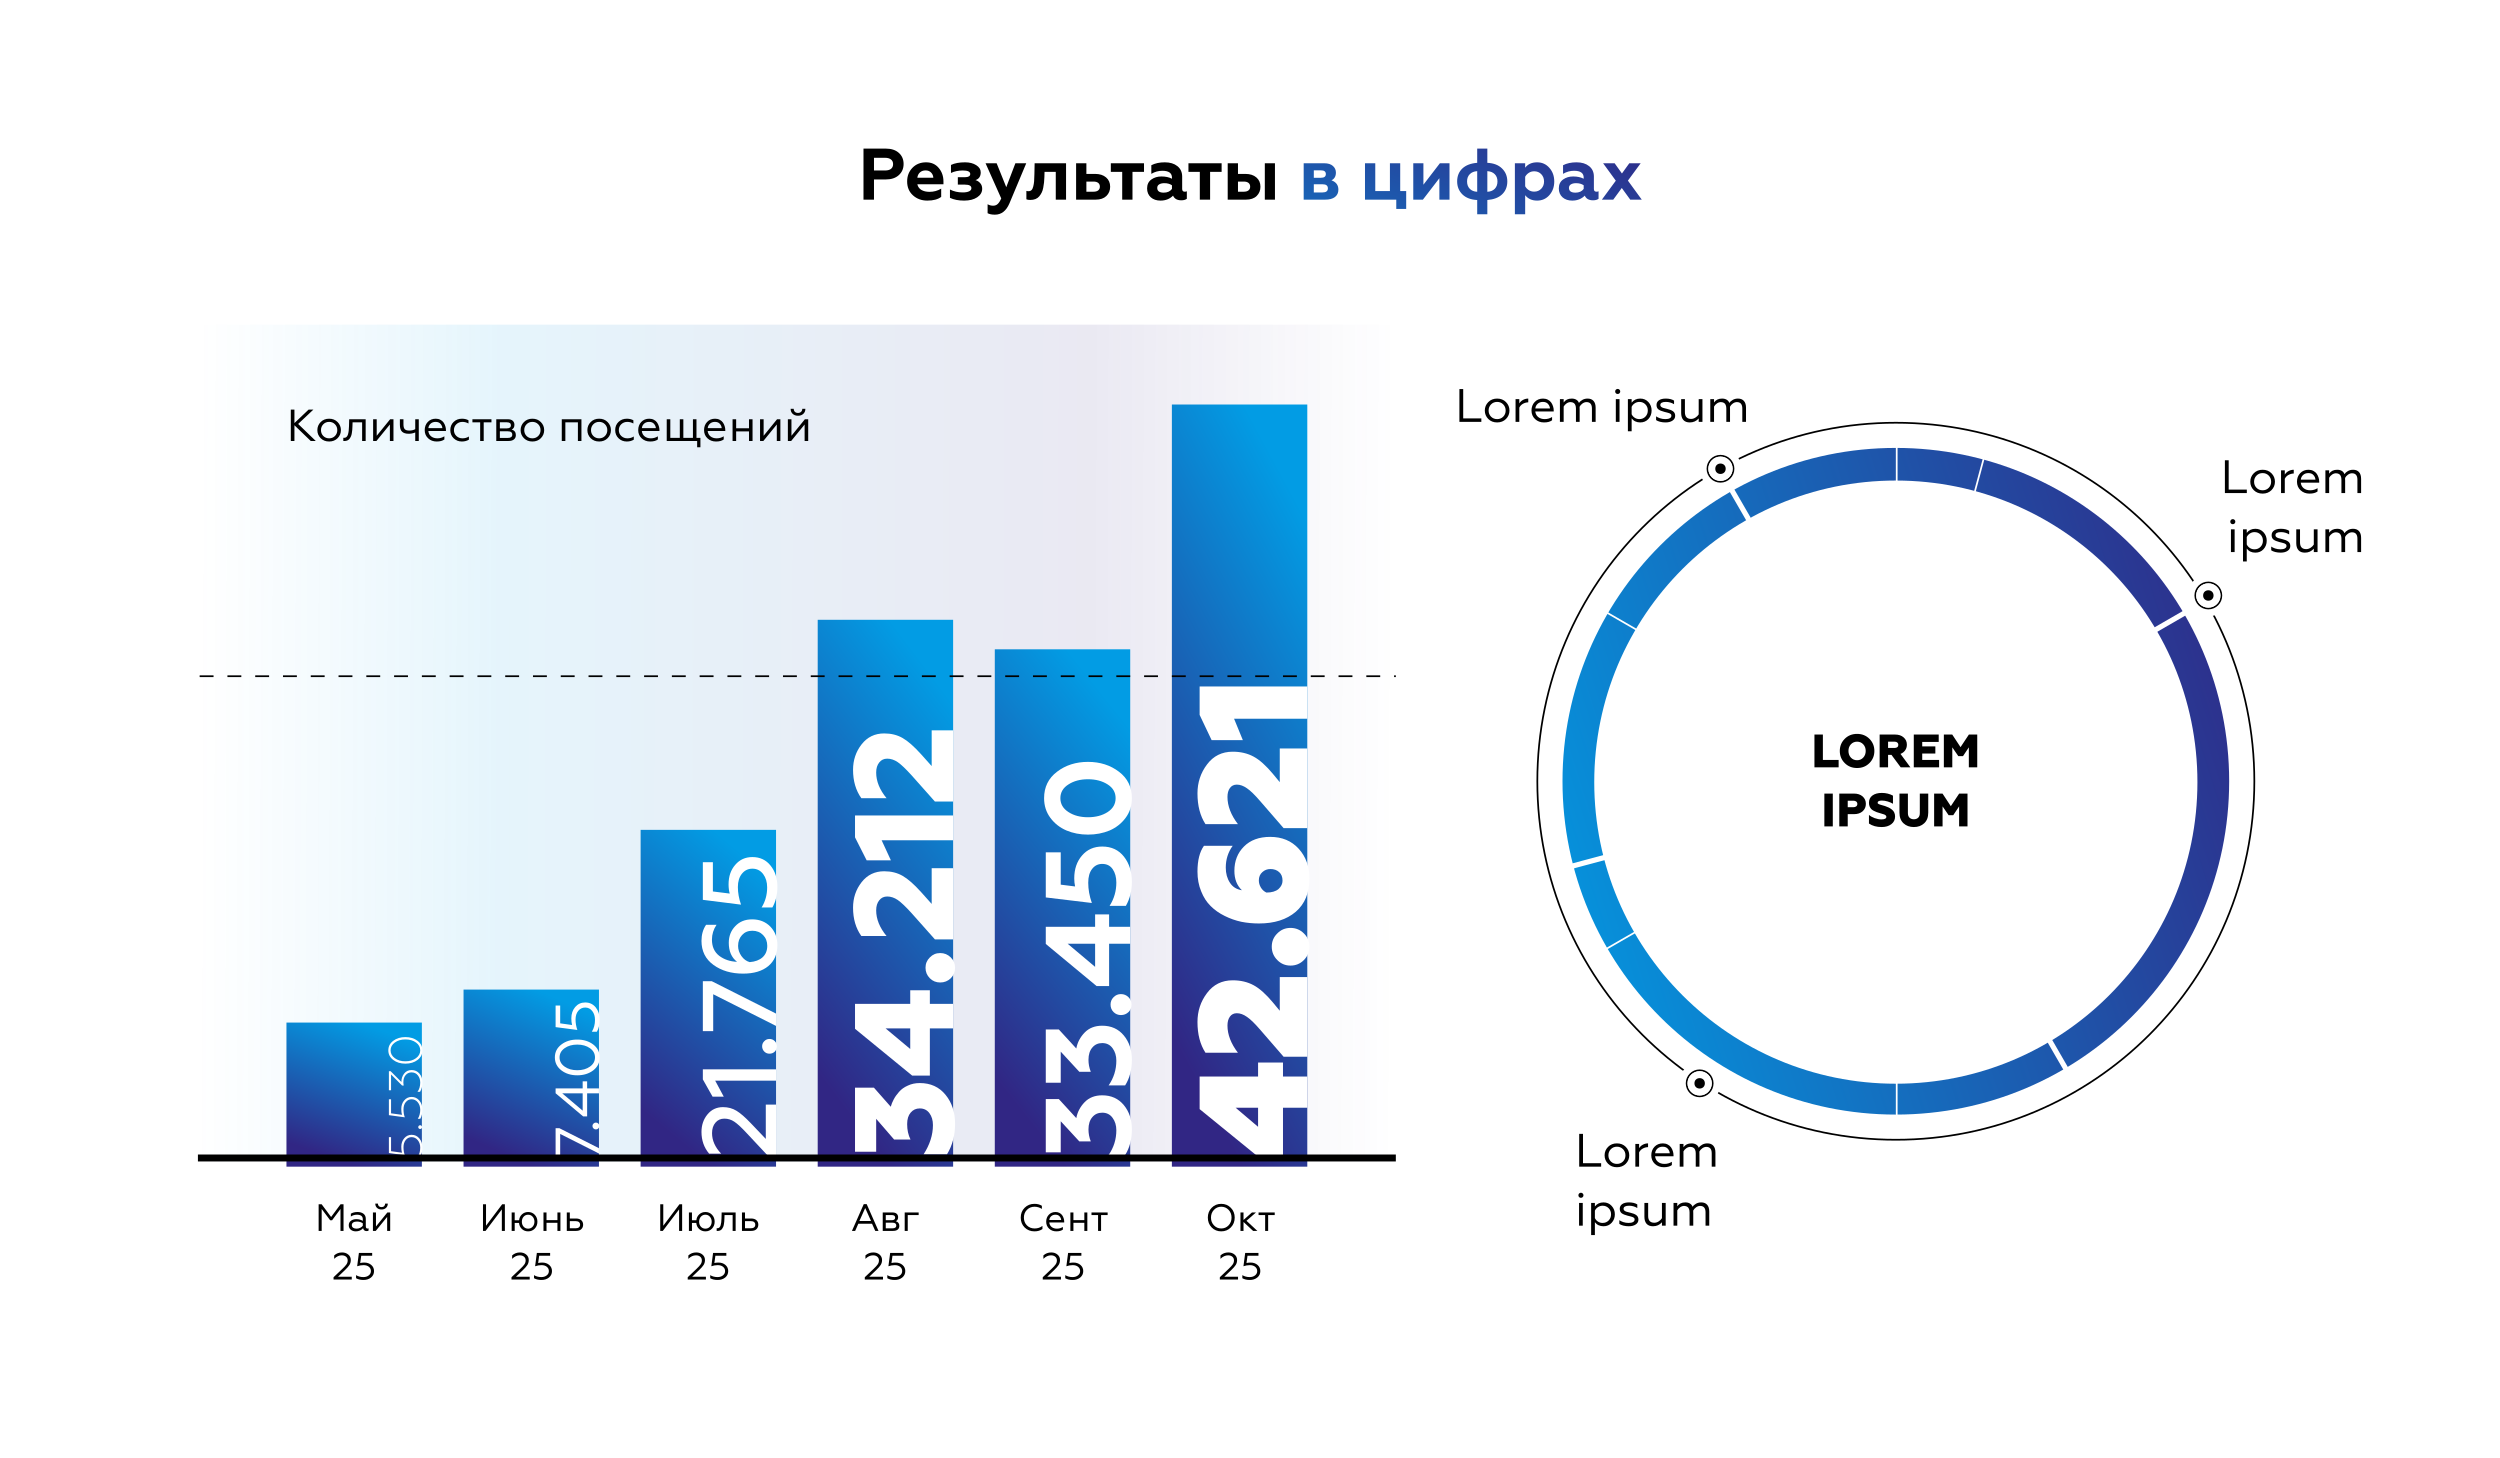 <svg width="1440" height="840" viewBox="0 0 1440 840" fill="none" xmlns="http://www.w3.org/2000/svg">
<rect width="1440" height="840" fill="white"/>
<rect opacity="0.1" x="114" y="187" width="690" height="482" fill="url(#paint0_linear_117_6)"/>
<g filter="url(#filter0_i_117_6)">
<rect x="165" y="586" width="78" height="83" fill="url(#paint1_linear_117_6)"/>
</g>
<g filter="url(#filter1_i_117_6)">
<rect x="267" y="567" width="78" height="102" fill="url(#paint2_linear_117_6)"/>
</g>
<g filter="url(#filter2_i_117_6)">
<rect x="369" y="475" width="78" height="194" fill="url(#paint3_linear_117_6)"/>
</g>
<g filter="url(#filter3_i_117_6)">
<rect x="573" y="371" width="78" height="298" fill="url(#paint4_linear_117_6)"/>
</g>
<g filter="url(#filter4_i_117_6)">
<rect x="471" y="354" width="78" height="315" fill="url(#paint5_linear_117_6)"/>
</g>
<g filter="url(#filter5_i_117_6)">
<rect x="675" y="230" width="78" height="439" fill="url(#paint6_linear_117_6)"/>
</g>
<circle cx="1092" cy="450" r="206.5" stroke="black"/>
<circle cx="1092" cy="450" r="192" fill="url(#paint7_linear_117_6)"/>
<circle cx="1092" cy="450.508" r="173.714" fill="white"/>
<line x1="922.426" y1="351.067" x2="1092.59" y2="449.313" stroke="white"/>
<line x1="1092.77" y1="450.138" x2="1143.62" y2="260.342" stroke="white"/>
<line x1="1092.05" y1="449.091" x2="1262.21" y2="350.845" stroke="white" stroke-width="3"/>
<line x1="1093.57" y1="448.734" x2="1191.82" y2="618.901" stroke="white" stroke-width="3"/>
<line x1="922.379" y1="548.203" x2="1092.55" y2="449.957" stroke="white"/>
<line x1="995.326" y1="278.568" x2="1093.57" y2="448.735" stroke="white" stroke-width="3"/>
<line x1="1092.5" y1="252.992" x2="1092.5" y2="448.992" stroke="white"/>
<line x1="1092.5" y1="448.992" x2="1092.5" y2="645.992" stroke="white"/>
<line x1="901.665" y1="499.937" x2="1091.46" y2="449.081" stroke="white" stroke-width="3"/>
<circle cx="991" cy="270" r="12" fill="white"/>
<circle cx="991" cy="270" r="7.5" stroke="black"/>
<circle cx="991" cy="270" r="7" fill="white"/>
<circle cx="991" cy="270" r="3" fill="black"/>
<circle cx="1272" cy="343" r="12" fill="white"/>
<circle cx="1272" cy="343" r="7.5" stroke="black"/>
<circle cx="1272" cy="343" r="7" fill="white"/>
<circle cx="1272" cy="343" r="3" fill="black"/>
<circle cx="979" cy="624" r="12" fill="white"/>
<circle cx="979" cy="624" r="7.5" stroke="black"/>
<circle cx="979" cy="624" r="7" fill="white"/>
<circle cx="979" cy="624" r="3" fill="black"/>
<g style="mix-blend-mode:soft-light">
<path d="M753 638.056L739.002 638.056L739.002 667.203L725.802 667.203L690.986 638.853L690.986 620.072L724.651 620.072L724.651 612.01L739.002 612.01L739.002 620.072L753 620.072L753 638.056ZM724.651 649.041L724.651 638.056L711.716 638.056L724.651 649.041ZM753 608.685L739.357 608.685L726.068 593.359C722.879 589.638 720.28 587.098 718.272 585.74C716.264 584.322 714.315 583.614 712.425 583.614C710.712 583.614 709.383 584.263 708.438 585.563C707.493 586.862 707.021 588.575 707.021 590.701C707.021 595.898 709.029 601.125 713.045 606.382L694.352 606.382C691.281 601.657 689.745 595.751 689.745 588.663C689.745 582.403 691.576 576.851 695.238 572.008C698.9 567.106 703.832 564.655 710.033 564.655C714.581 564.655 718.597 565.6 722.081 567.49C725.507 569.321 729.257 572.687 733.333 577.589L737.142 582.196L737.142 562.794L753 562.794L753 608.685ZM754.24 545.282C754.24 548.235 753.177 550.804 751.051 552.989C748.925 555.115 746.356 556.178 743.343 556.178C740.331 556.178 737.792 555.115 735.725 552.989C733.598 550.863 732.535 548.294 732.535 545.282C732.535 542.27 733.598 539.73 735.725 537.663C737.792 535.537 740.331 534.473 743.343 534.473C746.356 534.473 748.925 535.537 751.051 537.663C753.177 539.73 754.24 542.27 754.24 545.282ZM711.007 501.622C711.007 495.953 712.838 491.287 716.5 487.625C720.162 483.904 725.212 482.044 731.649 482.044C738.441 482.044 743.905 484.318 748.039 488.865C752.173 493.413 754.24 499.112 754.24 505.963C754.24 514.232 751.612 520.64 746.356 525.188C741.099 529.677 734.041 531.921 725.182 531.921C721.638 531.921 718.242 531.596 714.994 530.946C711.687 530.238 708.497 529.115 705.426 527.58C702.296 526.044 699.609 524.154 697.364 521.91C695.061 519.666 693.23 516.831 691.872 513.405C690.454 509.98 689.745 506.2 689.745 502.065C689.745 495.628 690.986 490.667 693.466 487.182L710.033 487.182C707.375 490.844 706.046 495.037 706.046 499.762C706.046 503.129 706.844 506.023 708.438 508.444C709.974 510.866 712.277 512.313 715.348 512.785C712.454 510.068 711.007 506.347 711.007 501.622ZM738.737 507.292C738.737 505.107 738.087 503.453 736.788 502.331C735.488 501.15 733.805 500.559 731.738 500.559C729.966 500.559 728.431 501.15 727.131 502.331C725.773 503.512 725.094 505.107 725.094 507.115C725.094 508.533 725.477 509.891 726.245 511.19C727.013 512.49 728.076 513.464 729.435 514.114C732.506 514.114 734.839 513.435 736.433 512.076C737.969 510.659 738.737 509.064 738.737 507.292ZM753 477.008L739.357 477.008L726.068 461.682C722.879 457.961 720.28 455.422 718.272 454.063C716.264 452.646 714.315 451.937 712.425 451.937C710.712 451.937 709.383 452.587 708.438 453.886C707.493 455.185 707.021 456.898 707.021 459.024C707.021 464.222 709.029 469.449 713.045 474.705L694.352 474.705C691.281 469.98 689.745 464.074 689.745 456.987C689.745 450.726 691.576 445.174 695.238 440.331C698.9 435.429 703.832 432.978 710.033 432.978C714.581 432.978 718.597 433.923 722.081 435.813C725.507 437.644 729.257 441.011 733.333 445.913L737.142 450.52L737.142 431.118L753 431.118L753 477.008ZM753 414.007L710.83 414.007L715.88 426.321L697.896 426.321L690.986 411.792L690.986 395.402L753 395.402L753 414.007Z" fill="white"/>
</g>
<g style="mix-blend-mode:soft-light">
<path d="M651.973 650.493C651.973 656.236 650.676 661.168 648.082 665.291L638.564 665.291C641.529 660.983 643.011 656.236 643.011 651.049C643.011 648.223 642.293 645.838 640.857 643.893C639.421 641.901 637.43 640.906 634.882 640.906C632.52 640.906 630.621 641.762 629.186 643.476C627.703 645.19 626.962 647.552 626.962 650.562C626.962 652.878 627.402 655.171 628.282 657.44L621.682 657.44L610.984 645.838L610.984 663.762L602.369 663.762L602.369 633.055L609.872 633.055L619.946 644.032C620.594 640.558 622.192 637.501 624.739 634.861C627.287 632.221 630.668 630.901 634.882 630.901C640.07 630.901 644.215 632.777 647.318 636.529C650.421 640.28 651.973 644.935 651.973 650.493ZM651.973 610.397C651.973 616.14 650.676 621.072 648.082 625.194L638.564 625.194C641.529 620.887 643.011 616.14 643.011 610.952C643.011 608.127 642.293 605.742 640.857 603.797C639.421 601.805 637.43 600.809 634.882 600.809C632.52 600.809 630.621 601.666 629.186 603.38C627.703 605.094 626.962 607.456 626.962 610.466C626.962 612.782 627.402 615.075 628.282 617.344L621.682 617.344L610.984 605.742L610.984 623.666L602.369 623.666L602.369 592.959L609.872 592.959L619.946 603.936C620.594 600.462 622.192 597.405 624.739 594.765C627.287 592.125 630.668 590.805 634.882 590.805C640.07 590.805 644.215 592.681 647.318 596.433C650.421 600.184 651.973 604.839 651.973 610.397ZM651.764 578.637C651.764 580.351 651.185 581.787 650.027 582.945C648.823 584.102 647.364 584.681 645.651 584.681C643.983 584.681 642.571 584.102 641.413 582.945C640.255 581.787 639.676 580.351 639.676 578.637C639.676 576.97 640.255 575.557 641.413 574.399C642.571 573.195 643.983 572.593 645.651 572.593C647.364 572.593 648.823 573.195 650.027 574.399C651.185 575.557 651.764 576.97 651.764 578.637ZM651 543.575L638.842 543.575L638.842 567.96L631.617 567.96L602.369 543.714L602.369 533.848L630.783 533.848L630.783 526.693L638.842 526.693L638.842 533.848L651 533.848L651 543.575ZM630.783 556.913L630.783 543.575L614.944 543.575L630.783 556.913ZM651.973 507.961C651.973 513.102 650.815 517.71 648.499 521.786L639.12 521.786C641.714 517.71 643.011 513.241 643.011 508.378C643.011 505.275 642.316 502.704 640.926 500.666C639.537 498.629 637.522 497.61 634.882 497.61C632.474 497.61 630.529 498.582 629.047 500.528C627.564 502.426 626.823 505.066 626.823 508.447C626.823 512.292 627.518 516.182 628.908 520.119L602.369 516.923L602.369 490.94L610.984 490.94L610.984 509.559L619.251 510.601C618.927 509.073 618.765 507.521 618.765 505.946C618.765 500.62 620.247 496.243 623.211 492.816C626.175 489.342 630.066 487.606 634.882 487.606C640.209 487.606 644.4 489.574 647.457 493.511C650.467 497.401 651.973 502.218 651.973 507.961ZM651.973 459.753C651.973 464.06 650.768 467.835 648.36 471.077C645.952 474.319 642.872 476.751 639.12 478.372C635.322 479.946 631.177 480.734 626.684 480.734C622.192 480.734 618.07 479.946 614.318 478.372C610.52 476.751 607.417 474.319 605.009 471.077C602.601 467.835 601.396 464.06 601.396 459.753C601.396 453.361 603.874 448.29 608.83 444.538C613.786 440.741 619.737 438.842 626.684 438.842C633.632 438.842 639.583 440.741 644.539 444.538C649.495 448.29 651.973 453.361 651.973 459.753ZM638.009 467.742C641.065 465.751 642.594 463.088 642.594 459.753C642.594 456.418 641.065 453.778 638.009 451.833C634.905 449.841 631.131 448.846 626.684 448.846C622.238 448.846 618.487 449.841 615.43 451.833C612.327 453.778 610.775 456.418 610.775 459.753C610.775 463.088 612.327 465.751 615.43 467.742C618.487 469.734 622.238 470.73 626.684 470.73C631.131 470.73 634.905 469.734 638.009 467.742Z" fill="white"/>
</g>
<g style="mix-blend-mode:soft-light">
<path d="M550.13 647.332C550.13 653.952 548.569 659.819 545.448 664.932L531.965 664.932C535.571 659.335 537.374 653.71 537.374 648.059C537.374 645.314 536.702 643.026 535.356 641.196C534.01 639.367 532.154 638.452 529.785 638.452C527.633 638.452 525.883 639.259 524.538 640.874C523.192 642.434 522.519 644.641 522.519 647.494C522.519 650.831 523.165 653.791 524.457 656.374L515.011 656.374L504.677 644.426L504.677 663.398L492.487 663.398L492.487 626.503L503.386 626.503L513.074 637.483C513.45 636.083 514.016 634.684 514.769 633.285C515.523 631.831 516.545 630.378 517.837 628.925C519.129 627.418 520.824 626.207 522.923 625.292C524.968 624.323 527.256 623.839 529.785 623.839C536.029 623.839 540.98 626.099 544.64 630.62C548.3 635.088 550.13 640.658 550.13 647.332ZM549 592.35L535.598 592.35L535.598 619.557L525.426 619.557L492.487 592.592L492.487 578.222L524.296 578.222L524.296 570.391L535.598 570.391L535.598 578.222L549 578.222L549 592.35ZM524.296 604.218L524.296 592.35L510.086 592.35L524.296 604.218ZM547.628 551.462C549.296 553.077 550.13 555.068 550.13 557.436C550.13 559.804 549.296 561.823 547.628 563.491C545.959 565.106 543.941 565.913 541.573 565.913C539.204 565.913 537.213 565.106 535.598 563.491C533.93 561.823 533.096 559.804 533.096 557.436C533.096 555.068 533.93 553.077 535.598 551.462C537.213 549.793 539.204 548.959 541.573 548.959C543.941 548.959 545.959 549.793 547.628 551.462ZM549 541.084L538.505 541.084L524.941 525.825C521.658 522.219 519.048 519.743 517.11 518.398C515.119 517.052 513.101 516.379 511.055 516.379C509.118 516.379 507.584 517.106 506.453 518.559C505.269 520.012 504.677 521.95 504.677 524.372C504.677 529.378 506.669 534.302 510.652 539.146L496.12 539.146C492.944 534.679 491.356 529.243 491.356 522.838C491.356 517.241 492.998 512.343 496.281 508.145C499.564 503.947 503.897 501.847 509.279 501.847C513.316 501.847 516.868 502.736 519.936 504.512C522.95 506.234 526.475 509.329 530.512 513.796L536.648 520.658L536.648 500.071L549 500.071L549 541.084ZM549 484.003L507.826 484.003L513.154 495.548L499.187 495.548L492.487 482.307L492.487 469.713L549 469.713L549 484.003ZM549 461.691L538.505 461.691L524.941 446.432C521.658 442.826 519.048 440.35 517.11 439.005C515.119 437.659 513.101 436.986 511.055 436.986C509.118 436.986 507.584 437.713 506.453 439.166C505.269 440.619 504.677 442.557 504.677 444.979C504.677 449.984 506.669 454.909 510.652 459.753L496.12 459.753C492.944 455.286 491.356 449.85 491.356 443.445C491.356 437.848 492.998 432.95 496.281 428.752C499.564 424.553 503.897 422.454 509.279 422.454C513.316 422.454 516.868 423.342 519.936 425.119C522.95 426.841 526.475 429.936 530.512 434.403L536.648 441.265L536.648 420.678L549 420.678L549 461.691Z" fill="white"/>
</g>
<g style="mix-blend-mode:soft-light">
<path d="M447 665.591L442.182 665.591L429.774 652.34C427.004 649.369 424.755 647.301 423.029 646.137C421.262 644.932 419.334 644.33 417.247 644.33C415.118 644.33 413.412 645.093 412.127 646.618C410.802 648.144 410.139 650.172 410.139 652.702C410.139 656.878 411.886 660.813 415.379 664.507L408.453 664.507C405.522 661.013 404.056 656.858 404.056 652.039C404.056 648.064 405.201 644.691 407.489 641.921C409.778 639.11 412.769 637.704 416.464 637.704C419.355 637.704 421.944 638.407 424.233 639.813C426.482 641.178 429.212 643.547 432.424 646.92L441.097 656.014L441.097 636.259L447 636.259L447 665.591ZM447 622.457L411.946 622.457L416.885 631.673L410.441 631.673L404.839 621.735L404.839 615.953L447 615.953L447 622.457ZM447.482 602.652C447.482 603.856 447.08 604.88 446.277 605.723C445.434 606.526 444.41 606.928 443.206 606.928C442.041 606.928 441.057 606.526 440.254 605.723C439.411 604.88 438.989 603.856 438.989 602.652C438.989 601.487 439.411 600.504 440.254 599.7C441.057 598.857 442.041 598.436 443.206 598.436C444.41 598.436 445.434 598.857 446.277 599.7C447.08 600.504 447.482 601.487 447.482 602.652ZM447 590.939L410.802 572.689L410.802 593.95L404.839 593.95L404.839 565.161L409.959 565.161L447 583.832L447 590.939ZM447.783 544.365C447.783 549.505 446.036 553.54 442.543 556.471C439.05 559.362 434.211 560.808 428.028 560.808C421.242 560.808 415.56 559.141 410.983 555.809C406.365 552.476 404.056 547.858 404.056 541.956C404.056 538.342 404.94 535.25 406.706 532.68L412.729 532.68C410.963 535.29 410.079 538.141 410.079 541.233C410.079 545.288 411.485 548.4 414.295 550.569C417.106 552.697 420.519 553.841 424.534 554.002C421.362 551.552 419.776 547.918 419.776 543.1C419.776 539.245 421.021 536.033 423.51 533.463C425.96 530.853 429.192 529.548 433.207 529.548C437.504 529.548 441.017 530.954 443.748 533.764C446.438 536.575 447.783 540.109 447.783 544.365ZM441.941 544.787C441.941 542.297 441.138 540.229 439.532 538.583C437.925 536.937 435.858 536.113 433.328 536.113C430.879 536.113 428.911 536.937 427.425 538.583C425.9 540.229 425.137 542.317 425.137 544.847C425.137 546.895 425.779 548.842 427.064 550.689C428.349 552.496 429.935 553.66 431.822 554.182C434.954 553.941 437.423 553.018 439.23 551.412C441.037 549.765 441.941 547.557 441.941 544.787ZM447.783 510.837C447.783 515.374 446.819 519.329 444.892 522.702L438.688 522.702C440.816 519.249 441.88 515.394 441.88 511.138C441.88 508.086 441.118 505.537 439.592 503.489C438.026 501.401 435.958 500.357 433.388 500.357C430.939 500.357 428.931 501.32 427.365 503.248C425.799 505.175 425.016 507.745 425.016 510.957C425.016 514.169 425.618 517.542 426.823 521.076L404.839 518.305L404.839 496.623L410.621 496.623L410.621 513.487L420.318 514.691C419.877 513.125 419.656 511.359 419.656 509.391C419.656 504.814 420.941 501.059 423.51 498.128C426.04 495.157 429.333 493.671 433.388 493.671C437.765 493.671 441.258 495.318 443.868 498.61C446.478 501.862 447.783 505.938 447.783 510.837Z" fill="white"/>
</g>
<g style="mix-blend-mode:soft-light">
<path d="M345 664.432L322.666 653.158L322.666 666.43L320.026 666.43L320.026 649.84L322.202 649.84L345 661.364L345 664.432ZM344.643 649.99C344.263 650.37 343.799 650.561 343.252 650.561C342.705 650.561 342.241 650.37 341.86 649.99C341.456 649.609 341.254 649.134 341.254 648.563C341.254 648.016 341.456 647.552 341.86 647.171C342.241 646.791 342.705 646.6 343.252 646.6C343.799 646.6 344.263 646.791 344.643 647.171C345.024 647.552 345.214 648.016 345.214 648.563C345.214 649.134 345.024 649.609 344.643 649.99ZM345 629.752L338.186 629.752L338.186 643.059L335.902 643.059L320.026 629.716L320.026 626.933L335.617 626.933L335.617 622.83L338.186 622.83L338.186 626.933L345 626.933L345 629.752ZM335.617 639.741L335.617 629.752L323.843 629.752L335.617 639.741ZM341.718 601.645C344.191 603.548 345.428 606.022 345.428 609.066C345.428 612.111 344.191 614.596 341.718 616.523C339.22 618.426 336.152 619.377 332.513 619.377C328.874 619.377 325.817 618.426 323.344 616.523C320.846 614.596 319.598 612.111 319.598 609.066C319.598 606.022 320.846 603.548 323.344 601.645C325.817 599.742 328.874 598.791 332.513 598.791C336.152 598.791 339.22 599.742 341.718 601.645ZM339.791 614.382C341.741 613.003 342.717 611.231 342.717 609.066C342.717 606.902 341.741 605.13 339.791 603.75C337.841 602.371 335.415 601.681 332.513 601.681C329.611 601.681 327.185 602.371 325.235 603.75C323.284 605.13 322.309 606.902 322.309 609.066C322.309 611.231 323.284 613.003 325.235 614.382C327.185 615.762 329.611 616.451 332.513 616.451C335.415 616.451 337.841 615.762 339.791 614.382ZM345.428 587.374C345.428 590.085 344.881 592.393 343.787 594.295L340.897 594.295C342.11 592.321 342.717 590.038 342.717 587.445C342.717 585.4 342.193 583.711 341.147 582.379C340.1 581.023 338.745 580.345 337.08 580.345C335.462 580.345 334.13 580.976 333.084 582.236C332.037 583.497 331.514 585.174 331.514 587.267C331.514 589.265 331.859 591.263 332.549 593.261L320.026 591.62L320.026 579.168L322.666 579.168L322.666 589.443L329.516 590.407C329.231 589.289 329.088 588.016 329.088 586.589C329.088 583.949 329.837 581.761 331.336 580.024C332.834 578.288 334.749 577.42 337.08 577.42C339.577 577.42 341.599 578.371 343.145 580.274C344.667 582.177 345.428 584.544 345.428 587.374Z" fill="white"/>
</g>
<g style="mix-blend-mode:soft-light">
<path d="M243.326 661.025C243.326 663.033 242.91 664.77 242.077 666.236L240.666 666.236C241.589 664.734 242.05 663.006 242.05 661.052C242.05 659.315 241.58 657.877 240.639 656.737C239.698 655.579 238.522 655 237.111 655C235.753 655 234.632 655.533 233.745 656.601C232.858 657.668 232.415 659.08 232.415 660.835C232.415 662.518 232.669 664.037 233.175 665.395L224.002 664.146L224.002 654.973L225.25 654.973L225.25 663.088L231.547 663.956C231.275 663.088 231.14 661.948 231.14 660.536C231.14 658.564 231.71 656.927 232.849 655.624C233.971 654.303 235.392 653.643 237.111 653.643C238.902 653.643 240.385 654.348 241.562 655.76C242.738 657.153 243.326 658.908 243.326 661.025ZM242.783 650.004C242.566 650.203 242.303 650.302 241.996 650.302C241.688 650.302 241.435 650.203 241.236 650.004C241.019 649.787 240.91 649.524 240.91 649.217C240.91 648.909 241.019 648.656 241.236 648.457C241.435 648.24 241.688 648.131 241.996 648.131C242.303 648.131 242.566 648.24 242.783 648.457C242.982 648.656 243.081 648.909 243.081 649.217C243.081 649.524 242.982 649.787 242.783 650.004ZM243.326 639.212C243.326 641.22 242.91 642.957 242.077 644.423L240.666 644.423C241.589 642.921 242.05 641.193 242.05 639.239C242.05 637.502 241.58 636.063 240.639 634.924C239.698 633.766 238.522 633.187 237.111 633.187C235.753 633.187 234.632 633.72 233.745 634.788C232.858 635.855 232.415 637.267 232.415 639.022C232.415 640.704 232.668 642.224 233.175 643.581L224.002 642.333L224.002 633.159L225.25 633.159L225.25 641.274L231.547 642.143C231.275 641.274 231.14 640.135 231.14 638.723C231.14 636.751 231.71 635.114 232.849 633.811C233.971 632.49 235.392 631.83 237.111 631.83C238.902 631.83 240.385 632.535 241.562 633.946C242.738 635.34 243.326 637.095 243.326 639.212ZM243.326 623.425C243.326 625.596 242.864 627.414 241.942 628.88L240.476 628.88C241.525 627.469 242.05 625.686 242.05 623.533C242.05 621.959 241.607 620.593 240.72 619.435C239.816 618.277 238.603 617.698 237.083 617.698C235.672 617.698 234.532 618.214 233.664 619.245C232.777 620.258 232.334 621.624 232.334 623.343C232.334 623.958 232.406 624.601 232.551 625.27L231.601 625.27L225.25 618.892L225.25 628.011L224.002 628.011L224.002 617.019L225.006 617.019L231.194 623.208C231.194 621.362 231.719 619.761 232.768 618.404C233.817 617.029 235.256 616.341 237.083 616.341C238.929 616.341 240.431 617.019 241.589 618.376C242.747 619.715 243.326 621.398 243.326 623.425ZM240.503 599.503C242.385 600.933 243.326 602.769 243.326 605.013C243.326 607.257 242.394 609.093 240.53 610.522C238.648 611.952 236.305 612.667 233.501 612.667C230.696 612.667 228.362 611.952 226.499 610.522C224.617 609.093 223.676 607.257 223.676 605.013C223.676 602.769 224.617 600.933 226.499 599.503C228.38 598.074 230.714 597.359 233.501 597.359C236.287 597.359 238.621 598.074 240.503 599.503ZM242.05 605.013C242.05 603.185 241.245 601.684 239.635 600.508C238.006 599.313 235.962 598.716 233.501 598.716C231.058 598.716 229.032 599.313 227.421 600.508C225.793 601.684 224.979 603.185 224.979 605.013C224.979 606.822 225.793 608.324 227.421 609.518C229.05 610.712 231.076 611.31 233.501 611.31C235.943 611.31 237.979 610.712 239.607 609.518C241.236 608.324 242.05 606.822 242.05 605.013Z" fill="white"/>
</g>
<line x1="115" y1="389.5" x2="804" y2="389.5" stroke="black" stroke-dasharray="8 8"/>
<line x1="114" y1="667" x2="804" y2="667" stroke="black" stroke-width="4"/>
<path d="M497.369 115V85.6H510.221C513.385 85.6 515.877 86.412 517.697 88.036C519.545 89.66 520.469 91.802 520.469 94.462C520.469 97.094 519.545 99.236 517.697 100.888C515.877 102.54 513.385 103.366 510.221 103.366H503.417V115H497.369ZM503.417 98.2H509.801C511.257 98.2 512.391 97.892 513.203 97.276C514.015 96.632 514.421 95.722 514.421 94.546C514.421 93.37 514.015 92.474 513.203 91.858C512.391 91.214 511.257 90.892 509.801 90.892H503.417V98.2ZM534.146 115.546C530.87 115.546 528.112 114.538 525.872 112.522C523.632 110.506 522.512 107.832 522.512 104.5C522.512 101.392 523.52 98.788 525.536 96.688C527.58 94.56 530.212 93.496 533.432 93.496C536.484 93.496 538.906 94.574 540.698 96.73C542.518 98.858 543.428 101.476 543.428 104.584V106.138H528.392C528.7 107.566 529.484 108.658 530.744 109.414C532.004 110.142 533.558 110.506 535.406 110.506C537.842 110.506 540.082 109.89 542.126 108.658V113.404C540.25 114.832 537.59 115.546 534.146 115.546ZM528.392 102.358H537.59C537.534 101.182 537.1 100.188 536.288 99.376C535.504 98.564 534.468 98.158 533.18 98.158C531.808 98.158 530.702 98.55 529.862 99.334C529.022 100.118 528.532 101.126 528.392 102.358ZM555.324 115.546C552.076 115.546 549.36 115.014 547.176 113.95V109.162C549.36 110.282 551.796 110.842 554.484 110.842C556.08 110.842 557.312 110.632 558.18 110.212C559.076 109.792 559.524 109.19 559.524 108.406C559.524 107.034 558.292 106.348 555.828 106.348H551.712V102.064H555.828C557.844 102.064 558.852 101.448 558.852 100.216C558.852 98.872 557.424 98.2 554.568 98.2C552.02 98.2 549.752 98.676 547.764 99.628V95.008C549.836 94 552.538 93.496 555.87 93.496C558.446 93.496 560.588 94.042 562.296 95.134C564.032 96.226 564.9 97.598 564.9 99.25C564.9 101.574 563.892 103.072 561.876 103.744C562.968 104.052 563.878 104.64 564.606 105.508C565.362 106.348 565.74 107.426 565.74 108.742C565.74 110.73 564.774 112.368 562.842 113.656C560.938 114.916 558.432 115.546 555.324 115.546ZM573.058 123.652C571.322 123.652 569.922 123.372 568.858 122.812V117.646C569.838 118.206 570.902 118.486 572.05 118.486C573.114 118.486 573.996 118.15 574.696 117.478C575.424 116.806 576.096 115.742 576.712 114.286L567.682 94.042H574.066L579.61 107.818L584.86 94.042H591.118L581.416 117.184C579.568 121.496 576.782 123.652 573.058 123.652ZM601.655 98.998L601.571 101.938C601.543 103.142 601.473 104.206 601.361 105.13C601.277 106.054 601.123 107.062 600.899 108.154C600.703 109.218 600.409 110.142 600.017 110.926C599.625 111.71 599.149 112.438 598.589 113.11C598.029 113.782 597.301 114.3 596.405 114.664C595.537 115 594.543 115.168 593.423 115.168C592.415 115.168 591.673 115.042 591.197 114.79V109.96C591.505 110.072 591.911 110.128 592.415 110.128C593.115 110.128 593.689 109.918 594.137 109.498C594.585 109.078 594.921 108.392 595.145 107.44C595.397 106.46 595.565 105.452 595.649 104.416C595.733 103.352 595.789 101.952 595.817 100.216L595.943 94.042H614.045V115H608.123V98.998H601.655ZM619.834 115V94.042H625.756V100.174H630.796C633.428 100.174 635.528 100.846 637.096 102.19C638.664 103.534 639.448 105.326 639.448 107.566C639.448 109.694 638.72 111.472 637.264 112.9C635.808 114.3 633.75 115 631.09 115H619.834ZM625.756 110.422H629.872C631.02 110.422 631.916 110.17 632.56 109.666C633.204 109.162 633.526 108.448 633.526 107.524C633.526 106.572 633.204 105.844 632.56 105.34C631.916 104.836 631.02 104.584 629.872 104.584H625.756V110.422ZM646.389 115V98.998H639.837V94.042H658.947V98.998H652.311V115H646.389ZM682.399 110.422C682.903 110.422 683.309 110.338 683.617 110.17V114.496C682.861 115.084 681.797 115.378 680.425 115.378C678.045 115.378 676.463 114.482 675.679 112.69C673.775 114.594 671.367 115.546 668.455 115.546C666.159 115.546 664.297 114.916 662.869 113.656C661.441 112.368 660.727 110.66 660.727 108.532C660.727 106.292 661.539 104.584 663.163 103.408C664.787 102.232 666.733 101.644 669.001 101.644C671.353 101.644 673.369 102.078 675.049 102.946V102.316C675.049 99.684 673.201 98.368 669.505 98.368C667.265 98.368 665.151 98.956 663.163 100.132V95.176C665.291 94.056 667.881 93.496 670.933 93.496C673.929 93.496 676.337 94.224 678.157 95.68C680.005 97.136 680.929 99.152 680.929 101.728V108.826C680.929 109.89 681.419 110.422 682.399 110.422ZM675.049 108.826V106.726C673.901 105.914 672.445 105.508 670.681 105.508C669.421 105.508 668.413 105.746 667.657 106.222C666.929 106.67 666.565 107.342 666.565 108.238C666.565 110.058 667.811 110.968 670.303 110.968C672.403 110.968 673.985 110.254 675.049 108.826ZM691.096 115V98.998H684.544V94.042H703.654V98.998H697.018V115H691.096ZM728.534 115V94.042H734.372V115H728.534ZM707.156 115V94.042H713.078V100.174H717.362C719.994 100.174 722.094 100.846 723.662 102.19C725.23 103.534 726.014 105.326 726.014 107.566C726.014 109.694 725.286 111.472 723.83 112.9C722.374 114.3 720.316 115 717.656 115H707.156ZM713.078 110.422H716.438C717.586 110.422 718.482 110.17 719.126 109.666C719.77 109.162 720.092 108.448 720.092 107.524C720.092 106.572 719.77 105.844 719.126 105.34C718.482 104.836 717.586 104.584 716.438 104.584H713.078V110.422Z" fill="black"/>
<path d="M750.919 115V94.042H762.763C764.947 94.042 766.613 94.56 767.761 95.596C768.909 96.604 769.483 97.878 769.483 99.418C769.483 101.546 768.629 103.03 766.921 103.87C769.581 104.822 770.911 106.614 770.911 109.246C770.911 111.038 770.253 112.452 768.937 113.488C767.621 114.496 765.731 115 763.267 115H750.919ZM756.757 110.842H761.797C763.841 110.842 764.863 110.058 764.863 108.49C764.863 106.922 763.841 106.138 761.797 106.138H756.757V110.842ZM756.757 102.4H760.873C762.749 102.4 763.687 101.686 763.687 100.258C763.687 98.83 762.749 98.116 760.873 98.116H756.757V102.4ZM804.252 120.334V115H786.234V94.042H792.156V110.044H800.598V94.042H806.52V110.044H809.964V120.334H804.252ZM814.043 115V94.042H819.881V106.39L829.373 94.042H834.917V115H829.079V102.652L819.587 115H814.043ZM850.867 85.6H856.705V93.79C860.317 93.958 863.131 95.036 865.147 97.024C867.191 99.012 868.213 101.504 868.213 104.5C868.213 107.552 867.219 110.03 865.231 111.934C863.271 113.81 860.429 114.902 856.705 115.21V123.4H850.867V115.21C847.227 115.042 844.385 113.964 842.341 111.976C840.325 109.988 839.317 107.496 839.317 104.5C839.317 101.448 840.311 98.97 842.299 97.066C844.315 95.162 847.171 94.07 850.867 93.79V85.6ZM845.029 104.5C845.029 106.264 845.547 107.678 846.583 108.742C847.619 109.806 849.047 110.38 850.867 110.464V98.578C849.047 98.69 847.619 99.278 846.583 100.342C845.547 101.378 845.029 102.764 845.029 104.5ZM862.543 104.5C862.543 102.764 862.025 101.378 860.989 100.342C859.953 99.278 858.525 98.69 856.705 98.578V110.464C858.525 110.38 859.953 109.806 860.989 108.742C862.025 107.678 862.543 106.264 862.543 104.5ZM885.382 93.496C888.238 93.496 890.59 94.56 892.438 96.688C894.314 98.788 895.252 101.406 895.252 104.542C895.252 107.65 894.314 110.268 892.438 112.396C890.59 114.496 888.238 115.546 885.382 115.546C882.414 115.546 880.118 114.51 878.494 112.438V123.4H872.572V94.042H878.494V96.604C880.062 94.532 882.358 93.496 885.382 93.496ZM883.702 98.662C882.526 98.662 881.476 98.97 880.552 99.586C879.656 100.174 878.97 100.916 878.494 101.812V107.272C878.97 108.168 879.656 108.91 880.552 109.498C881.476 110.086 882.526 110.38 883.702 110.38C885.354 110.38 886.712 109.82 887.776 108.7C888.84 107.58 889.372 106.194 889.372 104.542C889.372 102.862 888.84 101.462 887.776 100.342C886.712 99.222 885.354 98.662 883.702 98.662ZM919.551 110.422C920.055 110.422 920.461 110.338 920.769 110.17V114.496C920.013 115.084 918.949 115.378 917.577 115.378C915.197 115.378 913.615 114.482 912.831 112.69C910.927 114.594 908.519 115.546 905.607 115.546C903.311 115.546 901.449 114.916 900.021 113.656C898.593 112.368 897.879 110.66 897.879 108.532C897.879 106.292 898.691 104.584 900.315 103.408C901.939 102.232 903.885 101.644 906.153 101.644C908.505 101.644 910.521 102.078 912.201 102.946V102.316C912.201 99.684 910.353 98.368 906.657 98.368C904.417 98.368 902.303 98.956 900.315 100.132V95.176C902.443 94.056 905.033 93.496 908.085 93.496C911.081 93.496 913.489 94.224 915.309 95.68C917.157 97.136 918.081 99.152 918.081 101.728V108.826C918.081 109.89 918.571 110.422 919.551 110.422ZM912.201 108.826V106.726C911.053 105.914 909.597 105.508 907.833 105.508C906.573 105.508 905.565 105.746 904.809 106.222C904.081 106.67 903.717 107.342 903.717 108.238C903.717 110.058 904.963 110.968 907.455 110.968C909.555 110.968 911.137 110.254 912.201 108.826ZM930.033 94.042L934.233 99.922L938.475 94.042H945.027L937.677 104.038L945.657 115H939.021L934.149 108.28L929.235 115H922.683L930.705 104.08L923.397 94.042H930.033Z" fill="url(#paint8_linear_117_6)"/>
<path d="M169.593 235.937V243.678L177.747 235.937H180.508L171.735 244.194L181.876 254H178.986L169.593 244.943V254H167.503V235.937H169.593ZM184.704 243.111C185.977 241.82 187.603 241.175 189.581 241.175C191.56 241.175 193.185 241.82 194.458 243.111C195.731 244.401 196.368 245.949 196.368 247.755C196.368 249.562 195.731 251.11 194.458 252.4C193.185 253.673 191.56 254.31 189.581 254.31C187.603 254.31 185.977 253.673 184.704 252.4C183.431 251.11 182.795 249.562 182.795 247.755C182.795 245.949 183.431 244.401 184.704 243.111ZM186.227 251.136C187.121 252.03 188.239 252.478 189.581 252.478C190.923 252.478 192.041 252.03 192.936 251.136C193.83 250.224 194.278 249.097 194.278 247.755C194.278 246.414 193.83 245.287 192.936 244.375C192.041 243.463 190.923 243.007 189.581 243.007C188.239 243.007 187.121 243.463 186.227 244.375C185.332 245.287 184.885 246.414 184.885 247.755C184.885 249.097 185.332 250.224 186.227 251.136ZM197.747 254V252.142C197.833 252.176 198.005 252.194 198.263 252.194C198.779 252.194 199.218 252.03 199.579 251.703C199.957 251.359 200.241 250.869 200.43 250.233C200.62 249.596 200.757 248.908 200.843 248.168C200.947 247.411 201.007 246.525 201.024 245.51L201.127 241.485H210.623V254H208.585V243.265H203.088L203.011 245.562C202.994 246.336 202.959 247.007 202.908 247.575C202.856 248.142 202.77 248.788 202.65 249.51C202.546 250.215 202.383 250.817 202.159 251.316C201.953 251.798 201.686 252.263 201.359 252.71C201.033 253.14 200.611 253.467 200.095 253.69C199.596 253.914 199.02 254.026 198.366 254.026C198.091 254.026 197.884 254.017 197.747 254ZM214.92 254V241.485H216.984V251.007L224.726 241.485H226.635V254H224.571V244.504L216.829 254H214.92ZM239.178 254V249.097C237.991 249.596 236.744 249.846 235.437 249.846C233.716 249.846 232.435 249.45 231.592 248.659C230.749 247.85 230.328 246.508 230.328 244.633V241.485H232.392V244.452C232.392 245.777 232.65 246.706 233.166 247.239C233.682 247.755 234.568 248.013 235.824 248.013C237.028 248.013 238.146 247.747 239.178 247.213V241.485H241.217V254H239.178ZM251.524 254.31C249.58 254.31 247.946 253.699 246.621 252.478C245.296 251.239 244.634 249.665 244.634 247.755C244.634 245.863 245.219 244.298 246.389 243.059C247.576 241.803 249.116 241.175 251.008 241.175C251.988 241.175 252.866 241.382 253.64 241.795C254.431 242.19 255.05 242.715 255.498 243.369C255.945 244.022 256.28 244.719 256.504 245.459C256.745 246.199 256.865 246.947 256.865 247.704V248.271H246.724C246.862 249.562 247.395 250.585 248.324 251.342C249.27 252.099 250.475 252.478 251.937 252.478C253.382 252.478 254.724 252.09 255.962 251.316V253.123C254.913 253.914 253.433 254.31 251.524 254.31ZM246.75 246.62H254.801C254.749 245.708 254.397 244.882 253.743 244.143C253.107 243.386 252.16 243.007 250.905 243.007C249.7 243.007 248.72 243.369 247.963 244.091C247.223 244.796 246.819 245.639 246.75 246.62ZM266.059 254.31C264.167 254.31 262.576 253.682 261.285 252.426C260.012 251.17 259.376 249.605 259.376 247.73C259.376 245.837 260.012 244.272 261.285 243.033C262.576 241.795 264.175 241.175 266.085 241.175C267.53 241.175 268.786 241.476 269.852 242.078V243.936C268.751 243.317 267.59 243.007 266.369 243.007C264.993 243.007 263.831 243.455 262.885 244.349C261.939 245.244 261.466 246.379 261.466 247.755C261.466 249.114 261.939 250.241 262.885 251.136C263.831 252.03 264.993 252.478 266.369 252.478C267.779 252.478 269.018 252.125 270.085 251.42V253.252C268.915 253.957 267.573 254.31 266.059 254.31ZM276.577 254V243.265H272.113V241.485H283.08V243.265H278.616V254H276.577ZM285.856 254V241.485H292.488C293.727 241.485 294.673 241.777 295.327 242.362C295.98 242.947 296.307 243.721 296.307 244.685C296.307 246.026 295.783 246.938 294.733 247.42C296.333 247.902 297.133 248.968 297.133 250.62C297.133 251.669 296.772 252.495 296.049 253.097C295.327 253.699 294.286 254 292.927 254H285.856ZM287.921 252.245H292.514C294.217 252.245 295.069 251.617 295.069 250.362C295.069 249.071 294.217 248.426 292.514 248.426H287.921V252.245ZM287.921 246.749H291.946C292.686 246.749 293.262 246.603 293.675 246.31C294.088 246.001 294.294 245.562 294.294 244.994C294.294 243.825 293.512 243.24 291.946 243.24H287.921V246.749ZM301.781 243.111C303.054 241.82 304.68 241.175 306.658 241.175C308.636 241.175 310.262 241.82 311.535 243.111C312.808 244.401 313.444 245.949 313.444 247.755C313.444 249.562 312.808 251.11 311.535 252.4C310.262 253.673 308.636 254.31 306.658 254.31C304.68 254.31 303.054 253.673 301.781 252.4C300.508 251.11 299.871 249.562 299.871 247.755C299.871 245.949 300.508 244.401 301.781 243.111ZM303.303 251.136C304.198 252.03 305.316 252.478 306.658 252.478C308 252.478 309.118 252.03 310.012 251.136C310.907 250.224 311.354 249.097 311.354 247.755C311.354 246.414 310.907 245.287 310.012 244.375C309.118 243.463 308 243.007 306.658 243.007C305.316 243.007 304.198 243.463 303.303 244.375C302.409 245.287 301.962 246.414 301.962 247.755C301.962 249.097 302.409 250.224 303.303 251.136ZM323.58 254V241.485H334.908V254H332.87V243.265H325.644V254H323.58ZM340.235 243.111C341.508 241.82 343.134 241.175 345.112 241.175C347.091 241.175 348.716 241.82 349.989 243.111C351.262 244.401 351.899 245.949 351.899 247.755C351.899 249.562 351.262 251.11 349.989 252.4C348.716 253.673 347.091 254.31 345.112 254.31C343.134 254.31 341.508 253.673 340.235 252.4C338.962 251.11 338.326 249.562 338.326 247.755C338.326 245.949 338.962 244.401 340.235 243.111ZM341.758 251.136C342.652 252.03 343.771 252.478 345.112 252.478C346.454 252.478 347.572 252.03 348.467 251.136C349.361 250.224 349.809 249.097 349.809 247.755C349.809 246.414 349.361 245.287 348.467 244.375C347.572 243.463 346.454 243.007 345.112 243.007C343.771 243.007 342.652 243.463 341.758 244.375C340.863 245.287 340.416 246.414 340.416 247.755C340.416 249.097 340.863 250.224 341.758 251.136ZM361.036 254.31C359.144 254.31 357.552 253.682 356.262 252.426C354.989 251.17 354.353 249.605 354.353 247.73C354.353 245.837 354.989 244.272 356.262 243.033C357.552 241.795 359.152 241.175 361.062 241.175C362.507 241.175 363.763 241.476 364.829 242.078V243.936C363.728 243.317 362.567 243.007 361.346 243.007C359.969 243.007 358.808 243.455 357.862 244.349C356.916 245.244 356.443 246.379 356.443 247.755C356.443 249.114 356.916 250.241 357.862 251.136C358.808 252.03 359.969 252.478 361.346 252.478C362.756 252.478 363.995 252.125 365.061 251.42V253.252C363.892 253.957 362.55 254.31 361.036 254.31ZM374.497 254.31C372.553 254.31 370.919 253.699 369.595 252.478C368.27 251.239 367.608 249.665 367.608 247.755C367.608 245.863 368.192 244.298 369.362 243.059C370.549 241.803 372.089 241.175 373.981 241.175C374.962 241.175 375.839 241.382 376.613 241.795C377.405 242.19 378.024 242.715 378.471 243.369C378.918 244.022 379.254 244.719 379.478 245.459C379.718 246.199 379.839 246.947 379.839 247.704V248.271H369.698C369.835 249.562 370.369 250.585 371.298 251.342C372.244 252.099 373.448 252.478 374.91 252.478C376.355 252.478 377.697 252.09 378.936 251.316V253.123C377.886 253.914 376.407 254.31 374.497 254.31ZM369.724 246.62H377.774C377.723 245.708 377.37 244.882 376.716 244.143C376.08 243.386 375.134 243.007 373.878 243.007C372.674 243.007 371.693 243.369 370.936 244.091C370.197 244.796 369.792 245.639 369.724 246.62ZM401.555 257.638V254H384.034V241.485H386.098V252.22H391.568V241.485H393.607V252.22H399.129V241.485H401.168V252.22H403.438V257.638H401.555ZM412.423 254.31C410.479 254.31 408.844 253.699 407.52 252.478C406.195 251.239 405.533 249.665 405.533 247.755C405.533 245.863 406.118 244.298 407.287 243.059C408.474 241.803 410.014 241.175 411.906 241.175C412.887 241.175 413.764 241.382 414.538 241.795C415.33 242.19 415.949 242.715 416.396 243.369C416.844 244.022 417.179 244.719 417.403 245.459C417.644 246.199 417.764 246.947 417.764 247.704V248.271H407.623C407.761 249.562 408.294 250.585 409.223 251.342C410.169 252.099 411.373 252.478 412.835 252.478C414.28 252.478 415.622 252.09 416.861 251.316V253.123C415.811 253.914 414.332 254.31 412.423 254.31ZM407.649 246.62H415.7C415.648 245.708 415.295 244.882 414.642 244.143C414.005 243.386 413.059 243.007 411.803 243.007C410.599 243.007 409.618 243.369 408.862 244.091C408.122 244.796 407.718 245.639 407.649 246.62ZM421.959 254V241.485H424.023V246.672H431.429V241.485H433.468V254H431.429V248.504H424.023V254H421.959ZM437.784 254V241.485H439.848V251.007L447.59 241.485H449.499V254H447.435V244.504L439.694 254H437.784ZM453.811 254V241.485H455.875V251.007L463.617 241.485H465.526V254H463.462V244.504L455.72 254H453.811ZM459.669 239.472C458.413 239.472 457.389 239.111 456.598 238.388C455.806 237.666 455.411 236.694 455.411 235.473H457.191C457.191 236.195 457.406 236.771 457.836 237.201C458.284 237.631 458.886 237.847 459.643 237.847C460.4 237.847 460.993 237.631 461.423 237.201C461.87 236.771 462.103 236.195 462.12 235.473H463.9C463.9 236.677 463.496 237.649 462.688 238.388C461.896 239.111 460.89 239.472 459.669 239.472Z" fill="black"/>
<path d="M697.92 695.688C699.394 694.17 701.233 693.411 703.437 693.411C705.641 693.411 707.481 694.17 708.955 695.688C710.444 697.192 711.188 699.074 711.188 701.337C711.188 703.599 710.444 705.49 708.955 707.008C707.481 708.511 705.641 709.263 703.437 709.263C701.233 709.263 699.394 708.511 697.92 707.008C696.446 705.49 695.709 703.599 695.709 701.337C695.709 699.074 696.446 697.192 697.92 695.688ZM703.437 707.599C705.116 707.599 706.524 707 707.663 705.803C708.802 704.606 709.371 703.118 709.371 701.337C709.371 699.556 708.802 698.067 707.663 696.87C706.524 695.674 705.116 695.075 703.437 695.075C701.773 695.075 700.372 695.674 699.234 696.87C698.095 698.067 697.526 699.556 697.526 701.337C697.526 703.118 698.095 704.606 699.234 705.803C700.372 707 701.773 707.599 703.437 707.599ZM716.262 698.381V702.694L721.123 698.381H723.443L717.97 703.176L724.232 709H721.78L716.262 703.855V709H714.511V698.381H716.262ZM728.724 709V699.892H724.936V698.381H734.241V699.892H730.454V709H728.724ZM702.623 737V735.686L707.725 730.848C708.849 729.782 709.637 728.914 710.089 728.242C710.542 727.571 710.768 726.826 710.768 726.009C710.768 725.119 710.462 724.411 709.849 723.885C709.235 723.345 708.411 723.075 707.374 723.075C705.798 723.075 704.338 723.747 702.996 725.089V723.119C704.236 721.98 705.754 721.411 707.55 721.411C708.965 721.411 710.155 721.82 711.118 722.637C712.082 723.44 712.563 724.491 712.563 725.79C712.563 726.826 712.308 727.761 711.797 728.593C711.286 729.41 710.41 730.41 709.17 731.592L705.207 735.38H713.111V737H702.623ZM719.837 737.263C718.173 737.263 716.757 736.927 715.589 736.256V734.482C716.801 735.227 718.202 735.599 719.793 735.599C721.048 735.599 722.085 735.278 722.902 734.635C723.734 733.993 724.15 733.161 724.15 732.139C724.15 731.147 723.763 730.329 722.99 729.687C722.216 729.045 721.187 728.724 719.902 728.724C718.676 728.724 717.45 728.936 716.224 729.359L717.231 721.674H724.872V723.294H718.567L717.976 727.498C718.662 727.323 719.443 727.235 720.318 727.235C721.939 727.235 723.281 727.695 724.347 728.614C725.413 729.534 725.945 730.709 725.945 732.139C725.945 733.672 725.361 734.913 724.194 735.861C723.026 736.796 721.574 737.263 719.837 737.263Z" fill="black"/>
<path d="M595.85 709.263C593.602 709.263 591.719 708.518 590.201 707.029C588.698 705.541 587.946 703.643 587.946 701.337C587.946 699.045 588.698 697.155 590.201 695.666C591.705 694.163 593.588 693.411 595.85 693.411C597.5 693.411 598.923 693.783 600.12 694.528V696.345C598.835 695.498 597.419 695.075 595.872 695.075C594.15 695.075 592.697 695.674 591.515 696.87C590.347 698.053 589.764 699.542 589.764 701.337C589.764 703.161 590.347 704.665 591.515 705.847C592.697 707.015 594.172 707.599 595.938 707.599C597.689 707.599 599.193 707.102 600.448 706.11V707.927C599.207 708.818 597.675 709.263 595.85 709.263ZM608.45 709.263C606.8 709.263 605.413 708.745 604.29 707.708C603.166 706.657 602.604 705.322 602.604 703.702C602.604 702.096 603.1 700.768 604.093 699.717C605.1 698.651 606.406 698.118 608.012 698.118C608.844 698.118 609.588 698.294 610.245 698.644C610.916 698.98 611.442 699.425 611.821 699.979C612.201 700.534 612.485 701.125 612.675 701.753C612.88 702.381 612.982 703.015 612.982 703.658V704.139H604.377C604.494 705.234 604.946 706.103 605.735 706.745C606.537 707.387 607.559 707.708 608.8 707.708C610.026 707.708 611.164 707.38 612.215 706.723V708.256C611.325 708.927 610.07 709.263 608.45 709.263ZM604.399 702.738H611.23C611.186 701.965 610.887 701.264 610.332 700.636C609.792 699.994 608.99 699.673 607.924 699.673C606.902 699.673 606.07 699.979 605.428 700.593C604.8 701.191 604.457 701.906 604.399 702.738ZM616.541 709V698.381H618.292V702.782H624.576V698.381H626.306V709H624.576V704.336H618.292V709H616.541ZM632.486 709V699.892H628.699V698.381H638.004V699.892H634.216V709H632.486ZM600.623 737V735.686L605.725 730.848C606.849 729.782 607.637 728.914 608.089 728.242C608.542 727.571 608.768 726.826 608.768 726.009C608.768 725.119 608.462 724.411 607.849 723.885C607.235 723.345 606.411 723.075 605.374 723.075C603.798 723.075 602.338 723.747 600.996 725.089V723.119C602.236 721.98 603.754 721.411 605.55 721.411C606.965 721.411 608.155 721.82 609.118 722.637C610.082 723.44 610.563 724.491 610.563 725.79C610.563 726.826 610.308 727.761 609.797 728.593C609.286 729.41 608.41 730.41 607.17 731.592L603.207 735.38H611.111V737H600.623ZM617.837 737.263C616.173 737.263 614.757 736.927 613.589 736.256V734.482C614.801 735.227 616.202 735.599 617.793 735.599C619.048 735.599 620.085 735.278 620.902 734.635C621.734 733.993 622.15 733.161 622.15 732.139C622.15 731.147 621.763 730.329 620.99 729.687C620.216 729.045 619.187 728.724 617.902 728.724C616.676 728.724 615.45 728.936 614.224 729.359L615.231 721.674H622.872V723.294H616.567L615.976 727.498C616.662 727.323 617.443 727.235 618.318 727.235C619.939 727.235 621.281 727.695 622.347 728.614C623.413 729.534 623.945 730.709 623.945 732.139C623.945 733.672 623.361 734.913 622.194 735.861C621.026 736.796 619.574 737.263 617.837 737.263Z" fill="black"/>
<path d="M490.718 709L497.527 693.586H499.213L506.022 709H504.139L502.278 704.862H494.396L492.579 709H490.718ZM495.009 703.286H501.709L498.359 695.819L495.009 703.286ZM508.45 709V698.381H514.077C515.128 698.381 515.93 698.629 516.485 699.126C517.04 699.622 517.317 700.279 517.317 701.096C517.317 702.235 516.872 703.008 515.981 703.417C517.339 703.826 518.018 704.731 518.018 706.132C518.018 707.022 517.711 707.723 517.098 708.234C516.485 708.745 515.602 709 514.449 709H508.45ZM510.201 707.511H514.098C515.544 707.511 516.266 706.978 516.266 705.913C516.266 704.818 515.544 704.271 514.098 704.271H510.201V707.511ZM510.201 702.848H513.617C514.244 702.848 514.733 702.724 515.084 702.475C515.434 702.213 515.609 701.84 515.609 701.359C515.609 700.366 514.945 699.87 513.617 699.87H510.201V702.848ZM521.107 709V698.381H529.143V699.892H522.859V709H521.107ZM498.123 737V735.686L503.225 730.848C504.349 729.782 505.137 728.914 505.589 728.242C506.042 727.571 506.268 726.826 506.268 726.009C506.268 725.119 505.962 724.411 505.349 723.885C504.735 723.345 503.911 723.075 502.874 723.075C501.298 723.075 499.838 723.747 498.496 725.089V723.119C499.736 721.98 501.254 721.411 503.05 721.411C504.465 721.411 505.655 721.82 506.618 722.637C507.582 723.44 508.063 724.491 508.063 725.79C508.063 726.826 507.808 727.761 507.297 728.593C506.786 729.41 505.91 730.41 504.67 731.592L500.707 735.38H508.611V737H498.123ZM515.337 737.263C513.673 737.263 512.257 736.927 511.089 736.256V734.482C512.301 735.227 513.702 735.599 515.293 735.599C516.548 735.599 517.585 735.278 518.402 734.635C519.234 733.993 519.65 733.161 519.65 732.139C519.65 731.147 519.263 730.329 518.49 729.687C517.716 729.045 516.687 728.724 515.402 728.724C514.176 728.724 512.95 728.936 511.724 729.359L512.731 721.674H520.372V723.294H514.067L513.476 727.498C514.162 727.323 514.943 727.235 515.818 727.235C517.439 727.235 518.781 727.695 519.847 728.614C520.913 729.534 521.445 730.709 521.445 732.139C521.445 733.672 520.861 734.913 519.694 735.861C518.526 736.796 517.074 737.263 515.337 737.263Z" fill="black"/>
<path d="M380.297 709V693.674H382.048V706.022L391.353 693.674H392.908V709H391.156V696.608L381.786 709H380.297ZM406.298 709.263C404.896 709.263 403.7 708.81 402.707 707.905C401.729 706.986 401.182 705.825 401.065 704.424H398.569V709H396.817V698.381H398.569V702.87H401.109C401.225 701.512 401.773 700.381 402.751 699.476C403.743 698.571 404.926 698.118 406.298 698.118C407.845 698.118 409.122 698.651 410.129 699.717C411.136 700.782 411.64 702.111 411.64 703.702C411.64 705.278 411.136 706.599 410.129 707.664C409.122 708.73 407.845 709.263 406.298 709.263ZM406.298 707.708C407.363 707.708 408.232 707.329 408.903 706.57C409.589 705.796 409.932 704.84 409.932 703.702C409.932 702.548 409.589 701.592 408.903 700.833C408.232 700.06 407.363 699.673 406.298 699.673C405.247 699.673 404.378 700.06 403.692 700.833C403.021 701.592 402.685 702.548 402.685 703.702C402.685 704.84 403.021 705.796 403.692 706.57C404.378 707.329 405.247 707.708 406.298 707.708ZM412.8 709V707.424C412.873 707.453 413.019 707.467 413.238 707.467C413.676 707.467 414.048 707.329 414.355 707.051C414.676 706.759 414.917 706.343 415.077 705.803C415.238 705.263 415.355 704.679 415.428 704.052C415.515 703.41 415.566 702.658 415.581 701.797L415.668 698.381H423.726V709H421.996V699.892H417.332L417.267 701.84C417.252 702.497 417.223 703.067 417.179 703.548C417.135 704.03 417.062 704.577 416.96 705.19C416.873 705.789 416.734 706.3 416.544 706.723C416.369 707.132 416.143 707.526 415.865 707.905C415.588 708.27 415.23 708.548 414.793 708.737C414.369 708.927 413.88 709.022 413.326 709.022C413.092 709.022 412.917 709.015 412.8 709ZM427.371 709V698.381H429.123V701.862H432.692C433.962 701.862 434.961 702.184 435.691 702.826C436.421 703.468 436.786 704.336 436.786 705.431C436.786 706.482 436.428 707.343 435.713 708.015C435.013 708.672 434.027 709 432.757 709H427.371ZM429.123 707.489H432.473C433.276 707.489 433.903 707.314 434.356 706.964C434.808 706.613 435.034 706.11 435.034 705.453C435.034 704.767 434.808 704.249 434.356 703.899C433.918 703.548 433.29 703.373 432.473 703.373H429.123V707.489ZM396.123 737V735.686L401.225 730.848C402.349 729.782 403.137 728.914 403.589 728.242C404.042 727.571 404.268 726.826 404.268 726.009C404.268 725.119 403.962 724.411 403.349 723.885C402.735 723.345 401.911 723.075 400.874 723.075C399.298 723.075 397.838 723.747 396.496 725.089V723.119C397.736 721.98 399.254 721.411 401.05 721.411C402.465 721.411 403.655 721.82 404.618 722.637C405.582 723.44 406.063 724.491 406.063 725.79C406.063 726.826 405.808 727.761 405.297 728.593C404.786 729.41 403.91 730.41 402.67 731.592L398.707 735.38H406.611V737H396.123ZM413.337 737.263C411.673 737.263 410.257 736.927 409.089 736.256V734.482C410.301 735.227 411.702 735.599 413.293 735.599C414.548 735.599 415.585 735.278 416.402 734.635C417.234 733.993 417.65 733.161 417.65 732.139C417.65 731.147 417.263 730.329 416.49 729.687C415.716 729.045 414.687 728.724 413.402 728.724C412.176 728.724 410.95 728.936 409.724 729.359L410.731 721.674H418.372V723.294H412.067L411.476 727.498C412.162 727.323 412.943 727.235 413.818 727.235C415.439 727.235 416.781 727.695 417.847 728.614C418.913 729.534 419.445 730.709 419.445 732.139C419.445 733.672 418.861 734.913 417.694 735.861C416.526 736.796 415.074 737.263 413.337 737.263Z" fill="black"/>
<path d="M278.198 709V693.674H279.95V706.022L289.255 693.674H290.809V709H289.058V696.608L279.687 709H278.198ZM304.199 709.263C302.798 709.263 301.601 708.81 300.608 707.905C299.63 706.986 299.083 705.825 298.966 704.424H296.47V709H294.719V698.381H296.47V702.87H299.01C299.127 701.512 299.674 700.381 300.652 699.476C301.645 698.571 302.827 698.118 304.199 698.118C305.746 698.118 307.023 698.651 308.031 699.717C309.038 700.782 309.541 702.111 309.541 703.702C309.541 705.278 309.038 706.599 308.031 707.664C307.023 708.73 305.746 709.263 304.199 709.263ZM304.199 707.708C305.265 707.708 306.133 707.329 306.804 706.57C307.49 705.796 307.834 704.84 307.834 703.702C307.834 702.548 307.49 701.592 306.804 700.833C306.133 700.06 305.265 699.673 304.199 699.673C303.148 699.673 302.28 700.06 301.594 700.833C300.922 701.592 300.586 702.548 300.586 703.702C300.586 704.84 300.922 705.796 301.594 706.57C302.28 707.329 303.148 707.708 304.199 707.708ZM313.043 709V698.381H314.794V702.782H321.078V698.381H322.807V709H321.078V704.336H314.794V709H313.043ZM326.47 709V698.381H328.222V701.862H331.79C333.06 701.862 334.06 702.184 334.79 702.826C335.52 703.468 335.885 704.336 335.885 705.431C335.885 706.482 335.527 707.343 334.812 708.015C334.111 708.672 333.126 709 331.856 709H326.47ZM328.222 707.489H331.571C332.374 707.489 333.002 707.314 333.454 706.964C333.907 706.613 334.133 706.11 334.133 705.453C334.133 704.767 333.907 704.249 333.454 703.899C333.016 703.548 332.389 703.373 331.571 703.373H328.222V707.489ZM294.623 737V735.686L299.725 730.848C300.849 729.782 301.637 728.914 302.089 728.242C302.542 727.571 302.768 726.826 302.768 726.009C302.768 725.119 302.462 724.411 301.849 723.885C301.235 723.345 300.411 723.075 299.374 723.075C297.798 723.075 296.338 723.747 294.996 725.089V723.119C296.236 721.98 297.754 721.411 299.55 721.411C300.965 721.411 302.155 721.82 303.118 722.637C304.082 723.44 304.563 724.491 304.563 725.79C304.563 726.826 304.308 727.761 303.797 728.593C303.286 729.41 302.41 730.41 301.17 731.592L297.207 735.38H305.111V737H294.623ZM311.837 737.263C310.173 737.263 308.757 736.927 307.589 736.256V734.482C308.801 735.227 310.202 735.599 311.793 735.599C313.048 735.599 314.085 735.278 314.902 734.635C315.734 733.993 316.15 733.161 316.15 732.139C316.15 731.147 315.763 730.329 314.99 729.687C314.216 729.045 313.187 728.724 311.902 728.724C310.676 728.724 309.45 728.936 308.224 729.359L309.231 721.674H316.872V723.294H310.567L309.976 727.498C310.662 727.323 311.443 727.235 312.318 727.235C313.939 727.235 315.281 727.695 316.347 728.614C317.413 729.534 317.945 730.709 317.945 732.139C317.945 733.672 317.361 734.913 316.194 735.861C315.026 736.796 313.574 737.263 311.837 737.263Z" fill="black"/>
<path d="M183.534 709V693.674H185.286L190.716 700.987L196.146 693.674H197.875V709H196.124V696.367L191.263 702.891H190.19L185.286 696.367V709H183.534ZM205.399 707.708C206.144 707.708 206.83 707.548 207.458 707.227C208.1 706.905 208.603 706.511 208.968 706.044V704.599C207.976 703.942 206.866 703.614 205.64 703.614C204.706 703.614 203.969 703.796 203.429 704.161C202.903 704.512 202.641 705.008 202.641 705.65C202.641 706.336 202.903 706.854 203.429 707.205C203.954 707.54 204.611 707.708 205.399 707.708ZM204.918 709.263C203.794 709.263 202.838 708.949 202.05 708.321C201.276 707.694 200.889 706.832 200.889 705.738C200.889 704.643 201.298 703.789 202.115 703.176C202.947 702.548 203.984 702.235 205.224 702.235C206.669 702.235 207.917 702.563 208.968 703.22V702.256C208.968 700.534 207.83 699.673 205.553 699.673C204.312 699.673 203.159 700.023 202.093 700.724V699.082C203.159 698.44 204.436 698.118 205.925 698.118C207.355 698.118 208.508 698.454 209.384 699.126C210.26 699.797 210.698 700.782 210.698 702.081V706.263C210.698 707.183 211.026 707.643 211.683 707.643C211.946 707.643 212.15 707.591 212.296 707.489V708.847C212.033 709.022 211.661 709.109 211.18 709.109C210.056 709.109 209.377 708.555 209.143 707.445C208.063 708.657 206.655 709.263 204.918 709.263ZM214.808 709V698.381H216.56V706.46L223.128 698.381H224.748V709H222.997V700.943L216.428 709H214.808ZM219.778 696.673C218.713 696.673 217.844 696.367 217.173 695.754C216.501 695.141 216.166 694.316 216.166 693.28H217.676C217.676 693.893 217.859 694.382 218.224 694.747C218.603 695.112 219.114 695.294 219.756 695.294C220.399 695.294 220.902 695.112 221.267 694.747C221.647 694.382 221.844 693.893 221.858 693.28H223.369C223.369 694.301 223.026 695.126 222.34 695.754C221.668 696.367 220.815 696.673 219.778 696.673ZM192.123 737V735.686L197.225 730.848C198.349 729.782 199.137 728.914 199.589 728.242C200.042 727.571 200.268 726.826 200.268 726.009C200.268 725.119 199.962 724.411 199.349 723.885C198.735 723.345 197.911 723.075 196.874 723.075C195.298 723.075 193.838 723.747 192.496 725.089V723.119C193.736 721.98 195.254 721.411 197.05 721.411C198.465 721.411 199.655 721.82 200.618 722.637C201.582 723.44 202.063 724.491 202.063 725.79C202.063 726.826 201.808 727.761 201.297 728.593C200.786 729.41 199.91 730.41 198.67 731.592L194.707 735.38H202.611V737H192.123ZM209.337 737.263C207.673 737.263 206.257 736.927 205.089 736.256V734.482C206.301 735.227 207.702 735.599 209.293 735.599C210.548 735.599 211.585 735.278 212.402 734.635C213.234 733.993 213.65 733.161 213.65 732.139C213.65 731.147 213.263 730.329 212.49 729.687C211.716 729.045 210.687 728.724 209.402 728.724C208.176 728.724 206.95 728.936 205.724 729.359L206.731 721.674H214.372V723.294H208.067L207.476 727.498C208.162 727.323 208.943 727.235 209.818 727.235C211.439 727.235 212.781 727.695 213.847 728.614C214.913 729.534 215.445 730.709 215.445 732.139C215.445 733.672 214.861 734.913 213.694 735.861C212.526 736.796 211.074 737.263 209.337 737.263Z" fill="black"/>
<path d="M1045.12 442V423.1H1049.98V437.734H1059.05V442H1045.12ZM1066.11 436.384C1067.07 437.392 1068.26 437.896 1069.68 437.896C1071.1 437.896 1072.28 437.392 1073.22 436.384C1074.17 435.376 1074.65 434.098 1074.65 432.55C1074.65 431.002 1074.17 429.724 1073.22 428.716C1072.28 427.708 1071.1 427.204 1069.68 427.204C1068.26 427.204 1067.07 427.708 1066.11 428.716C1065.18 429.724 1064.71 431.002 1064.71 432.55C1064.71 434.098 1065.18 435.376 1066.11 436.384ZM1076.81 439.516C1074.92 441.424 1072.54 442.378 1069.68 442.378C1066.82 442.378 1064.44 441.424 1062.55 439.516C1060.66 437.608 1059.72 435.286 1059.72 432.55C1059.72 429.814 1060.66 427.492 1062.55 425.584C1064.44 423.676 1066.82 422.722 1069.68 422.722C1072.54 422.722 1074.92 423.676 1076.81 425.584C1078.7 427.492 1079.64 429.814 1079.64 432.55C1079.64 435.286 1078.7 437.608 1076.81 439.516ZM1082.67 442V423.1H1091.55C1093.62 423.1 1095.27 423.649 1096.49 424.747C1097.73 425.827 1098.36 427.222 1098.36 428.932C1098.36 430.156 1098.03 431.236 1097.38 432.172C1096.75 433.09 1095.85 433.783 1094.68 434.251L1100.41 442H1094.82L1089.47 434.791H1087.53V442H1082.67ZM1087.53 430.822H1091.28C1091.95 430.822 1092.47 430.669 1092.85 430.363C1093.24 430.057 1093.44 429.616 1093.44 429.04C1093.44 428.464 1093.24 428.014 1092.85 427.69C1092.47 427.366 1091.95 427.204 1091.28 427.204H1087.53V430.822ZM1102.34 442V423.1H1116.7V427.366H1107.2V429.931H1114.76V434.035H1107.2V437.734H1116.92V442H1102.34ZM1119.66 442V423.1H1124.49L1129.27 430.363L1134.08 423.1H1138.89V442H1134.05V430.471L1130.68 435.547H1128L1124.52 430.471V442H1119.66ZM1050.83 476V457.1H1055.69V476H1050.83ZM1059.43 476V457.1H1067.85C1069.96 457.1 1071.63 457.649 1072.87 458.747C1074.11 459.845 1074.74 461.267 1074.74 463.013C1074.74 464.759 1074.11 466.19 1072.87 467.306C1071.63 468.404 1069.96 468.953 1067.85 468.953H1064.29V476H1059.43ZM1064.29 464.957H1067.5C1068.2 464.957 1068.76 464.795 1069.17 464.471C1069.61 464.129 1069.82 463.661 1069.82 463.067C1069.82 462.473 1069.61 462.014 1069.2 461.69C1068.79 461.366 1068.22 461.204 1067.5 461.204H1064.29V464.957ZM1083.84 476.378C1080.92 476.378 1078.49 475.703 1076.52 474.353V469.385C1077.32 470.105 1078.4 470.717 1079.76 471.221C1081.15 471.725 1082.45 471.977 1083.65 471.977C1085.58 471.977 1086.54 471.482 1086.54 470.492C1086.54 469.916 1086.12 469.457 1085.27 469.115C1085.02 469.007 1084.23 468.764 1082.9 468.386C1082.07 468.134 1081.43 467.936 1080.98 467.792C1080.53 467.63 1079.97 467.378 1079.3 467.036C1078.66 466.694 1078.16 466.343 1077.82 465.983C1077.48 465.605 1077.17 465.11 1076.9 464.498C1076.65 463.868 1076.52 463.166 1076.52 462.392C1076.52 460.574 1077.19 459.179 1078.52 458.207C1079.87 457.217 1081.68 456.722 1083.95 456.722C1086.29 456.722 1088.42 457.244 1090.35 458.288V462.959C1089.52 462.455 1088.52 462.023 1087.35 461.663C1086.2 461.303 1085.08 461.123 1084 461.123C1082.35 461.123 1081.52 461.537 1081.52 462.365C1081.52 462.545 1081.57 462.707 1081.68 462.851C1081.81 462.977 1082.01 463.103 1082.3 463.229C1082.61 463.337 1082.9 463.436 1083.17 463.526C1083.44 463.616 1083.84 463.733 1084.38 463.877C1084.92 464.021 1085.38 464.156 1085.76 464.282C1086.62 464.57 1087.36 464.867 1087.97 465.173C1088.58 465.479 1089.18 465.866 1089.75 466.334C1090.35 466.784 1090.8 467.351 1091.1 468.035C1091.41 468.701 1091.56 469.457 1091.56 470.303C1091.56 472.157 1090.84 473.633 1089.4 474.731C1087.96 475.829 1086.11 476.378 1083.84 476.378ZM1108.32 474.218C1106.77 475.658 1104.79 476.378 1102.38 476.378C1099.97 476.378 1097.98 475.658 1096.42 474.218C1094.87 472.778 1094.09 470.735 1094.09 468.089V457.1H1098.95V468.332C1098.95 469.538 1099.28 470.438 1099.93 471.032C1100.57 471.608 1101.39 471.896 1102.38 471.896C1103.39 471.896 1104.21 471.608 1104.84 471.032C1105.49 470.438 1105.81 469.538 1105.81 468.332V457.1H1110.67V468.089C1110.67 470.735 1109.89 472.778 1108.32 474.218ZM1114.06 476V457.1H1118.89L1123.67 464.363L1128.48 457.1H1133.28V476H1128.45V464.471L1125.07 469.547H1122.4L1118.92 464.471V476H1114.06Z" fill="black"/>
<path d="M840.619 243V224.1H842.806V241.002H853.255V243H840.619ZM857.246 231.606C858.578 230.256 860.279 229.581 862.349 229.581C864.419 229.581 866.12 230.256 867.452 231.606C868.784 232.956 869.45 234.576 869.45 236.466C869.45 238.356 868.784 239.976 867.452 241.326C866.12 242.658 864.419 243.324 862.349 243.324C860.279 243.324 858.578 242.658 857.246 241.326C855.914 239.976 855.248 238.356 855.248 236.466C855.248 234.576 855.914 232.956 857.246 231.606ZM858.839 240.003C859.775 240.939 860.945 241.407 862.349 241.407C863.753 241.407 864.923 240.939 865.859 240.003C866.795 239.049 867.263 237.87 867.263 236.466C867.263 235.062 866.795 233.883 865.859 232.929C864.923 231.975 863.753 231.498 862.349 231.498C860.945 231.498 859.775 231.975 858.839 232.929C857.903 233.883 857.435 235.062 857.435 236.466C857.435 237.87 857.903 239.049 858.839 240.003ZM872.962 243V229.905H875.122V232.362C875.662 231.48 876.4 230.796 877.336 230.31C878.272 229.824 879.253 229.581 880.279 229.581V231.741C879.145 231.777 878.11 232.065 877.174 232.605C876.256 233.127 875.572 233.856 875.122 234.792V243H872.962ZM889.351 243.324C887.317 243.324 885.607 242.685 884.221 241.407C882.835 240.111 882.142 238.464 882.142 236.466C882.142 234.486 882.754 232.848 883.978 231.552C885.22 230.238 886.831 229.581 888.811 229.581C889.837 229.581 890.755 229.797 891.565 230.229C892.393 230.643 893.041 231.192 893.509 231.876C893.977 232.56 894.328 233.289 894.562 234.063C894.814 234.837 894.94 235.62 894.94 236.412V237.006H884.329C884.473 238.356 885.031 239.427 886.003 240.219C886.993 241.011 888.253 241.407 889.783 241.407C891.295 241.407 892.699 241.002 893.995 240.192V242.082C892.897 242.91 891.349 243.324 889.351 243.324ZM884.356 235.278H892.78C892.726 234.324 892.357 233.46 891.673 232.686C891.007 231.894 890.017 231.498 888.703 231.498C887.443 231.498 886.417 231.876 885.625 232.632C884.851 233.37 884.428 234.252 884.356 235.278ZM898.511 243V229.905H900.671V231.822C901.697 230.328 903.236 229.581 905.288 229.581C906.368 229.581 907.268 229.806 907.988 230.256C908.708 230.688 909.203 231.309 909.473 232.119C909.959 231.381 910.634 230.778 911.498 230.31C912.362 229.824 913.352 229.581 914.468 229.581C915.926 229.581 917.06 230.031 917.87 230.931C918.68 231.831 919.085 233.136 919.085 234.846V243H916.952V235.332C916.952 232.848 915.908 231.606 913.82 231.606C913.028 231.606 912.254 231.876 911.498 232.416C910.742 232.956 910.193 233.577 909.851 234.279C909.851 234.477 909.851 234.729 909.851 235.035C909.869 235.341 909.878 235.593 909.878 235.791V243H907.745V235.332C907.745 234.558 907.637 233.91 907.421 233.388C907.223 232.848 906.953 232.461 906.611 232.227C906.269 231.993 905.936 231.831 905.612 231.741C905.306 231.651 904.973 231.606 904.613 231.606C903.839 231.606 903.083 231.858 902.345 232.362C901.607 232.866 901.049 233.478 900.671 234.198V243H898.511ZM930.712 243V229.905H932.845V243H930.712ZM930.739 226.53C930.469 226.242 930.334 225.891 930.334 225.477C930.334 225.063 930.469 224.721 930.739 224.451C931.027 224.163 931.378 224.019 931.792 224.019C932.206 224.019 932.548 224.163 932.818 224.451C933.106 224.721 933.25 225.063 933.25 225.477C933.25 225.891 933.106 226.242 932.818 226.53C932.548 226.8 932.206 226.935 931.792 226.935C931.378 226.935 931.027 226.8 930.739 226.53ZM939.826 248.4H937.666V229.905H939.826V231.93C941.032 230.364 942.688 229.581 944.794 229.581C946.702 229.581 948.268 230.256 949.492 231.606C950.716 232.938 951.328 234.549 951.328 236.439C951.328 238.347 950.716 239.976 949.492 241.326C948.268 242.658 946.702 243.324 944.794 243.324C942.652 243.324 940.996 242.541 939.826 240.975V248.4ZM939.826 234.333V238.599C940.204 239.427 940.789 240.102 941.581 240.624C942.373 241.146 943.273 241.407 944.281 241.407C945.685 241.407 946.846 240.93 947.764 239.976C948.682 239.022 949.141 237.843 949.141 236.439C949.141 235.035 948.682 233.865 947.764 232.929C946.846 231.975 945.685 231.498 944.281 231.498C943.327 231.498 942.436 231.768 941.608 232.308C940.798 232.848 940.204 233.523 939.826 234.333ZM959.34 243.324C958.242 243.324 957.189 243.198 956.181 242.946C955.191 242.676 954.435 242.352 953.913 241.974V239.814C954.435 240.21 955.182 240.579 956.154 240.921C957.144 241.245 958.179 241.407 959.259 241.407C960.339 241.407 961.185 241.236 961.797 240.894C962.409 240.552 962.715 240.066 962.715 239.436C962.715 239.22 962.679 239.031 962.607 238.869C962.553 238.707 962.445 238.572 962.283 238.464C962.139 238.338 961.986 238.23 961.824 238.14C961.68 238.05 961.464 237.969 961.176 237.897C960.906 237.807 960.663 237.735 960.447 237.681C960.249 237.627 959.97 237.555 959.61 237.465C959.25 237.375 958.953 237.303 958.719 237.249C957.171 236.853 956.019 236.376 955.263 235.818C954.525 235.242 954.156 234.387 954.156 233.253C954.156 232.119 954.615 231.228 955.533 230.58C956.469 229.914 957.783 229.581 959.475 229.581C961.437 229.581 963.03 229.968 964.254 230.742V232.821C962.814 231.939 961.248 231.498 959.556 231.498C957.414 231.498 956.343 232.101 956.343 233.307C956.343 234.009 956.874 234.549 957.936 234.927C958.296 235.053 959.061 235.251 960.231 235.521C961.707 235.845 962.85 236.304 963.66 236.898C964.488 237.492 964.902 238.356 964.902 239.49C964.902 240.678 964.38 241.614 963.336 242.298C962.31 242.982 960.978 243.324 959.34 243.324ZM978.449 229.905H980.609V243H978.449V241.029C977.099 242.559 975.389 243.324 973.319 243.324C971.681 243.324 970.439 242.847 969.593 241.893C968.765 240.939 968.351 239.598 968.351 237.87V229.905H970.511V237.411C970.511 240.003 971.699 241.299 974.075 241.299C974.939 241.299 975.776 241.038 976.586 240.516C977.396 239.994 978.017 239.382 978.449 238.68V229.905ZM985.126 243V229.905H987.286V231.822C988.312 230.328 989.851 229.581 991.903 229.581C992.983 229.581 993.883 229.806 994.603 230.256C995.323 230.688 995.818 231.309 996.088 232.119C996.574 231.381 997.249 230.778 998.113 230.31C998.977 229.824 999.967 229.581 1001.08 229.581C1002.54 229.581 1003.67 230.031 1004.48 230.931C1005.29 231.831 1005.7 233.136 1005.7 234.846V243H1003.57V235.332C1003.57 232.848 1002.52 231.606 1000.43 231.606C999.643 231.606 998.869 231.876 998.113 232.416C997.357 232.956 996.808 233.577 996.466 234.279C996.466 234.477 996.466 234.729 996.466 235.035C996.484 235.341 996.493 235.593 996.493 235.791V243H994.36V235.332C994.36 234.558 994.252 233.91 994.036 233.388C993.838 232.848 993.568 232.461 993.226 232.227C992.884 231.993 992.551 231.831 992.227 231.741C991.921 231.651 991.588 231.606 991.228 231.606C990.454 231.606 989.698 231.858 988.96 232.362C988.222 232.866 987.664 233.478 987.286 234.198V243H985.126Z" fill="black"/>
<path d="M909.619 672V653.1H911.806V670.002H922.255V672H909.619ZM926.246 660.606C927.578 659.256 929.279 658.581 931.349 658.581C933.419 658.581 935.12 659.256 936.452 660.606C937.784 661.956 938.45 663.576 938.45 665.466C938.45 667.356 937.784 668.976 936.452 670.326C935.12 671.658 933.419 672.324 931.349 672.324C929.279 672.324 927.578 671.658 926.246 670.326C924.914 668.976 924.248 667.356 924.248 665.466C924.248 663.576 924.914 661.956 926.246 660.606ZM927.839 669.003C928.775 669.939 929.945 670.407 931.349 670.407C932.753 670.407 933.923 669.939 934.859 669.003C935.795 668.049 936.263 666.87 936.263 665.466C936.263 664.062 935.795 662.883 934.859 661.929C933.923 660.975 932.753 660.498 931.349 660.498C929.945 660.498 928.775 660.975 927.839 661.929C926.903 662.883 926.435 664.062 926.435 665.466C926.435 666.87 926.903 668.049 927.839 669.003ZM941.962 672V658.905H944.122V661.362C944.662 660.48 945.4 659.796 946.336 659.31C947.272 658.824 948.253 658.581 949.279 658.581V660.741C948.145 660.777 947.11 661.065 946.174 661.605C945.256 662.127 944.572 662.856 944.122 663.792V672H941.962ZM958.351 672.324C956.317 672.324 954.607 671.685 953.221 670.407C951.835 669.111 951.142 667.464 951.142 665.466C951.142 663.486 951.754 661.848 952.978 660.552C954.22 659.238 955.831 658.581 957.811 658.581C958.837 658.581 959.755 658.797 960.565 659.229C961.393 659.643 962.041 660.192 962.509 660.876C962.977 661.56 963.328 662.289 963.562 663.063C963.814 663.837 963.94 664.62 963.94 665.412V666.006H953.329C953.473 667.356 954.031 668.427 955.003 669.219C955.993 670.011 957.253 670.407 958.783 670.407C960.295 670.407 961.699 670.002 962.995 669.192V671.082C961.897 671.91 960.349 672.324 958.351 672.324ZM953.356 664.278H961.78C961.726 663.324 961.357 662.46 960.673 661.686C960.007 660.894 959.017 660.498 957.703 660.498C956.443 660.498 955.417 660.876 954.625 661.632C953.851 662.37 953.428 663.252 953.356 664.278ZM967.511 672V658.905H969.671V660.822C970.697 659.328 972.236 658.581 974.288 658.581C975.368 658.581 976.268 658.806 976.988 659.256C977.708 659.688 978.203 660.309 978.473 661.119C978.959 660.381 979.634 659.778 980.498 659.31C981.362 658.824 982.352 658.581 983.468 658.581C984.926 658.581 986.06 659.031 986.87 659.931C987.68 660.831 988.085 662.136 988.085 663.846V672H985.952V664.332C985.952 661.848 984.908 660.606 982.82 660.606C982.028 660.606 981.254 660.876 980.498 661.416C979.742 661.956 979.193 662.577 978.851 663.279C978.851 663.477 978.851 663.729 978.851 664.035C978.869 664.341 978.878 664.593 978.878 664.791V672H976.745V664.332C976.745 663.558 976.637 662.91 976.421 662.388C976.223 661.848 975.953 661.461 975.611 661.227C975.269 660.993 974.936 660.831 974.612 660.741C974.306 660.651 973.973 660.606 973.613 660.606C972.839 660.606 972.083 660.858 971.345 661.362C970.607 661.866 970.049 662.478 969.671 663.198V672H967.511ZM909.538 706V692.905H911.671V706H909.538ZM909.565 689.53C909.295 689.242 909.16 688.891 909.16 688.477C909.16 688.063 909.295 687.721 909.565 687.451C909.853 687.163 910.204 687.019 910.618 687.019C911.032 687.019 911.374 687.163 911.644 687.451C911.932 687.721 912.076 688.063 912.076 688.477C912.076 688.891 911.932 689.242 911.644 689.53C911.374 689.8 911.032 689.935 910.618 689.935C910.204 689.935 909.853 689.8 909.565 689.53ZM918.652 711.4H916.492V692.905H918.652V694.93C919.858 693.364 921.514 692.581 923.62 692.581C925.528 692.581 927.094 693.256 928.318 694.606C929.542 695.938 930.154 697.549 930.154 699.439C930.154 701.347 929.542 702.976 928.318 704.326C927.094 705.658 925.528 706.324 923.62 706.324C921.478 706.324 919.822 705.541 918.652 703.975V711.4ZM918.652 697.333V701.599C919.03 702.427 919.615 703.102 920.407 703.624C921.199 704.146 922.099 704.407 923.107 704.407C924.511 704.407 925.672 703.93 926.59 702.976C927.508 702.022 927.967 700.843 927.967 699.439C927.967 698.035 927.508 696.865 926.59 695.929C925.672 694.975 924.511 694.498 923.107 694.498C922.153 694.498 921.262 694.768 920.434 695.308C919.624 695.848 919.03 696.523 918.652 697.333ZM938.165 706.324C937.067 706.324 936.014 706.198 935.007 705.946C934.017 705.676 933.261 705.352 932.739 704.974V702.814C933.261 703.21 934.008 703.579 934.98 703.921C935.969 704.245 937.004 704.407 938.084 704.407C939.164 704.407 940.01 704.236 940.622 703.894C941.234 703.552 941.54 703.066 941.54 702.436C941.54 702.22 941.504 702.031 941.432 701.869C941.378 701.707 941.27 701.572 941.108 701.464C940.964 701.338 940.811 701.23 940.649 701.14C940.505 701.05 940.289 700.969 940.001 700.897C939.731 700.807 939.488 700.735 939.272 700.681C939.074 700.627 938.795 700.555 938.435 700.465C938.075 700.375 937.778 700.303 937.544 700.249C935.996 699.853 934.845 699.376 934.089 698.818C933.351 698.242 932.982 697.387 932.982 696.253C932.982 695.119 933.441 694.228 934.359 693.58C935.295 692.914 936.608 692.581 938.3 692.581C940.262 692.581 941.855 692.968 943.079 693.742V695.821C941.639 694.939 940.073 694.498 938.381 694.498C936.239 694.498 935.169 695.101 935.169 696.307C935.169 697.009 935.7 697.549 936.761 697.927C937.121 698.053 937.886 698.251 939.056 698.521C940.532 698.845 941.675 699.304 942.485 699.898C943.313 700.492 943.727 701.356 943.727 702.49C943.727 703.678 943.205 704.614 942.161 705.298C941.135 705.982 939.803 706.324 938.165 706.324ZM957.275 692.905H959.435V706H957.275V704.029C955.925 705.559 954.215 706.324 952.145 706.324C950.507 706.324 949.265 705.847 948.419 704.893C947.591 703.939 947.177 702.598 947.177 700.87V692.905H949.337V700.411C949.337 703.003 950.525 704.299 952.901 704.299C953.765 704.299 954.602 704.038 955.412 703.516C956.222 702.994 956.843 702.382 957.275 701.68V692.905ZM963.952 706V692.905H966.112V694.822C967.138 693.328 968.677 692.581 970.729 692.581C971.809 692.581 972.709 692.806 973.429 693.256C974.149 693.688 974.644 694.309 974.914 695.119C975.4 694.381 976.075 693.778 976.939 693.31C977.803 692.824 978.793 692.581 979.909 692.581C981.367 692.581 982.501 693.031 983.311 693.931C984.121 694.831 984.526 696.136 984.526 697.846V706H982.393V698.332C982.393 695.848 981.349 694.606 979.261 694.606C978.469 694.606 977.695 694.876 976.939 695.416C976.183 695.956 975.634 696.577 975.292 697.279C975.292 697.477 975.292 697.729 975.292 698.035C975.31 698.341 975.319 698.593 975.319 698.791V706H973.186V698.332C973.186 697.558 973.078 696.91 972.862 696.388C972.664 695.848 972.394 695.461 972.052 695.227C971.71 694.993 971.377 694.831 971.053 694.741C970.747 694.651 970.414 694.606 970.054 694.606C969.28 694.606 968.524 694.858 967.786 695.362C967.048 695.866 966.49 696.478 966.112 697.198V706H963.952Z" fill="black"/>
<path d="M1281.54 284V265.1H1283.72V282.002H1294.17V284H1281.54ZM1298.16 272.606C1299.5 271.256 1301.2 270.581 1303.27 270.581C1305.34 270.581 1307.04 271.256 1308.37 272.606C1309.7 273.956 1310.37 275.576 1310.37 277.466C1310.37 279.356 1309.7 280.976 1308.37 282.326C1307.04 283.658 1305.34 284.324 1303.27 284.324C1301.2 284.324 1299.5 283.658 1298.16 282.326C1296.83 280.976 1296.17 279.356 1296.17 277.466C1296.17 275.576 1296.83 273.956 1298.16 272.606ZM1299.76 281.003C1300.69 281.939 1301.86 282.407 1303.27 282.407C1304.67 282.407 1305.84 281.939 1306.78 281.003C1307.71 280.049 1308.18 278.87 1308.18 277.466C1308.18 276.062 1307.71 274.883 1306.78 273.929C1305.84 272.975 1304.67 272.498 1303.27 272.498C1301.86 272.498 1300.69 272.975 1299.76 273.929C1298.82 274.883 1298.35 276.062 1298.35 277.466C1298.35 278.87 1298.82 280.049 1299.76 281.003ZM1313.88 284V270.905H1316.04V273.362C1316.58 272.48 1317.32 271.796 1318.25 271.31C1319.19 270.824 1320.17 270.581 1321.2 270.581V272.741C1320.06 272.777 1319.03 273.065 1318.09 273.605C1317.17 274.127 1316.49 274.856 1316.04 275.792V284H1313.88ZM1330.27 284.324C1328.24 284.324 1326.53 283.685 1325.14 282.407C1323.75 281.111 1323.06 279.464 1323.06 277.466C1323.06 275.486 1323.67 273.848 1324.9 272.552C1326.14 271.238 1327.75 270.581 1329.73 270.581C1330.76 270.581 1331.67 270.797 1332.48 271.229C1333.31 271.643 1333.96 272.192 1334.43 272.876C1334.9 273.56 1335.25 274.289 1335.48 275.063C1335.73 275.837 1335.86 276.62 1335.86 277.412V278.006H1325.25C1325.39 279.356 1325.95 280.427 1326.92 281.219C1327.91 282.011 1329.17 282.407 1330.7 282.407C1332.21 282.407 1333.62 282.002 1334.91 281.192V283.082C1333.82 283.91 1332.27 284.324 1330.27 284.324ZM1325.27 276.278H1333.7C1333.64 275.324 1333.28 274.46 1332.59 273.686C1331.93 272.894 1330.94 272.498 1329.62 272.498C1328.36 272.498 1327.34 272.876 1326.54 273.632C1325.77 274.37 1325.35 275.252 1325.27 276.278ZM1339.43 284V270.905H1341.59V272.822C1342.62 271.328 1344.15 270.581 1346.21 270.581C1347.29 270.581 1348.19 270.806 1348.91 271.256C1349.63 271.688 1350.12 272.309 1350.39 273.119C1350.88 272.381 1351.55 271.778 1352.42 271.31C1353.28 270.824 1354.27 270.581 1355.39 270.581C1356.84 270.581 1357.98 271.031 1358.79 271.931C1359.6 272.831 1360 274.136 1360 275.846V284H1357.87V276.332C1357.87 273.848 1356.83 272.606 1354.74 272.606C1353.95 272.606 1353.17 272.876 1352.42 273.416C1351.66 273.956 1351.11 274.577 1350.77 275.279C1350.77 275.477 1350.77 275.729 1350.77 276.035C1350.79 276.341 1350.8 276.593 1350.8 276.791V284H1348.66V276.332C1348.66 275.558 1348.56 274.91 1348.34 274.388C1348.14 273.848 1347.87 273.461 1347.53 273.227C1347.19 272.993 1346.85 272.831 1346.53 272.741C1346.22 272.651 1345.89 272.606 1345.53 272.606C1344.76 272.606 1344 272.858 1343.26 273.362C1342.53 273.866 1341.97 274.478 1341.59 275.198V284H1339.43ZM1285.02 318V304.905H1287.15V318H1285.02ZM1285.04 301.53C1284.77 301.242 1284.64 300.891 1284.64 300.477C1284.64 300.063 1284.77 299.721 1285.04 299.451C1285.33 299.163 1285.68 299.019 1286.1 299.019C1286.51 299.019 1286.85 299.163 1287.12 299.451C1287.41 299.721 1287.55 300.063 1287.55 300.477C1287.55 300.891 1287.41 301.242 1287.12 301.53C1286.85 301.8 1286.51 301.935 1286.1 301.935C1285.68 301.935 1285.33 301.8 1285.04 301.53ZM1294.13 323.4H1291.97V304.905H1294.13V306.93C1295.34 305.364 1296.99 304.581 1299.1 304.581C1301.01 304.581 1302.57 305.256 1303.8 306.606C1305.02 307.938 1305.63 309.549 1305.63 311.439C1305.63 313.347 1305.02 314.976 1303.8 316.326C1302.57 317.658 1301.01 318.324 1299.1 318.324C1296.96 318.324 1295.3 317.541 1294.13 315.975V323.4ZM1294.13 309.333V313.599C1294.51 314.427 1295.09 315.102 1295.88 315.624C1296.68 316.146 1297.58 316.407 1298.58 316.407C1299.99 316.407 1301.15 315.93 1302.07 314.976C1302.99 314.022 1303.44 312.843 1303.44 311.439C1303.44 310.035 1302.99 308.865 1302.07 307.929C1301.15 306.975 1299.99 306.498 1298.58 306.498C1297.63 306.498 1296.74 306.768 1295.91 307.308C1295.1 307.848 1294.51 308.523 1294.13 309.333ZM1313.64 318.324C1312.55 318.324 1311.49 318.198 1310.48 317.946C1309.49 317.676 1308.74 317.352 1308.22 316.974V314.814C1308.74 315.21 1309.49 315.579 1310.46 315.921C1311.45 316.245 1312.48 316.407 1313.56 316.407C1314.64 316.407 1315.49 316.236 1316.1 315.894C1316.71 315.552 1317.02 315.066 1317.02 314.436C1317.02 314.22 1316.98 314.031 1316.91 313.869C1316.86 313.707 1316.75 313.572 1316.59 313.464C1316.44 313.338 1316.29 313.23 1316.13 313.14C1315.98 313.05 1315.77 312.969 1315.48 312.897C1315.21 312.807 1314.97 312.735 1314.75 312.681C1314.55 312.627 1314.27 312.555 1313.91 312.465C1313.55 312.375 1313.26 312.303 1313.02 312.249C1311.47 311.853 1310.32 311.376 1309.57 310.818C1308.83 310.242 1308.46 309.387 1308.46 308.253C1308.46 307.119 1308.92 306.228 1309.84 305.58C1310.77 304.914 1312.09 304.581 1313.78 304.581C1315.74 304.581 1317.33 304.968 1318.56 305.742V307.821C1317.12 306.939 1315.55 306.498 1313.86 306.498C1311.72 306.498 1310.65 307.101 1310.65 308.307C1310.65 309.009 1311.18 309.549 1312.24 309.927C1312.6 310.053 1313.36 310.251 1314.53 310.521C1316.01 310.845 1317.15 311.304 1317.96 311.898C1318.79 312.492 1319.21 313.356 1319.21 314.49C1319.21 315.678 1318.68 316.614 1317.64 317.298C1316.61 317.982 1315.28 318.324 1313.64 318.324ZM1332.75 304.905H1334.91V318H1332.75V316.029C1331.4 317.559 1329.69 318.324 1327.62 318.324C1325.98 318.324 1324.74 317.847 1323.9 316.893C1323.07 315.939 1322.65 314.598 1322.65 312.87V304.905H1324.81V312.411C1324.81 315.003 1326 316.299 1328.38 316.299C1329.24 316.299 1330.08 316.038 1330.89 315.516C1331.7 314.994 1332.32 314.382 1332.75 313.68V304.905ZM1339.43 318V304.905H1341.59V306.822C1342.62 305.328 1344.15 304.581 1346.21 304.581C1347.29 304.581 1348.19 304.806 1348.91 305.256C1349.63 305.688 1350.12 306.309 1350.39 307.119C1350.88 306.381 1351.55 305.778 1352.42 305.31C1353.28 304.824 1354.27 304.581 1355.39 304.581C1356.84 304.581 1357.98 305.031 1358.79 305.931C1359.6 306.831 1360 308.136 1360 309.846V318H1357.87V310.332C1357.87 307.848 1356.83 306.606 1354.74 306.606C1353.95 306.606 1353.17 306.876 1352.42 307.416C1351.66 307.956 1351.11 308.577 1350.77 309.279C1350.77 309.477 1350.77 309.729 1350.77 310.035C1350.79 310.341 1350.8 310.593 1350.8 310.791V318H1348.66V310.332C1348.66 309.558 1348.56 308.91 1348.34 308.388C1348.14 307.848 1347.87 307.461 1347.53 307.227C1347.19 306.993 1346.85 306.831 1346.53 306.741C1346.22 306.651 1345.89 306.606 1345.53 306.606C1344.76 306.606 1344 306.858 1343.26 307.362C1342.53 307.866 1341.97 308.478 1341.59 309.198V318H1339.43Z" fill="black"/>
<defs>
<filter id="filter0_i_117_6" x="165" y="586" width="78" height="86" filterUnits="userSpaceOnUse" color-interpolation-filters="sRGB">
<feFlood flood-opacity="0" result="BackgroundImageFix"/>
<feBlend mode="normal" in="SourceGraphic" in2="BackgroundImageFix" result="shape"/>
<feColorMatrix in="SourceAlpha" type="matrix" values="0 0 0 0 0 0 0 0 0 0 0 0 0 0 0 0 0 0 127 0" result="hardAlpha"/>
<feOffset dy="3"/>
<feGaussianBlur stdDeviation="2"/>
<feComposite in2="hardAlpha" operator="arithmetic" k2="-1" k3="1"/>
<feColorMatrix type="matrix" values="0 0 0 0 1 0 0 0 0 1 0 0 0 0 1 0 0 0 0.4 0"/>
<feBlend mode="normal" in2="shape" result="effect1_innerShadow_117_6"/>
</filter>
<filter id="filter1_i_117_6" x="267" y="567" width="78" height="105" filterUnits="userSpaceOnUse" color-interpolation-filters="sRGB">
<feFlood flood-opacity="0" result="BackgroundImageFix"/>
<feBlend mode="normal" in="SourceGraphic" in2="BackgroundImageFix" result="shape"/>
<feColorMatrix in="SourceAlpha" type="matrix" values="0 0 0 0 0 0 0 0 0 0 0 0 0 0 0 0 0 0 127 0" result="hardAlpha"/>
<feOffset dy="3"/>
<feGaussianBlur stdDeviation="2"/>
<feComposite in2="hardAlpha" operator="arithmetic" k2="-1" k3="1"/>
<feColorMatrix type="matrix" values="0 0 0 0 1 0 0 0 0 1 0 0 0 0 1 0 0 0 0.4 0"/>
<feBlend mode="normal" in2="shape" result="effect1_innerShadow_117_6"/>
</filter>
<filter id="filter2_i_117_6" x="369" y="475" width="78" height="197" filterUnits="userSpaceOnUse" color-interpolation-filters="sRGB">
<feFlood flood-opacity="0" result="BackgroundImageFix"/>
<feBlend mode="normal" in="SourceGraphic" in2="BackgroundImageFix" result="shape"/>
<feColorMatrix in="SourceAlpha" type="matrix" values="0 0 0 0 0 0 0 0 0 0 0 0 0 0 0 0 0 0 127 0" result="hardAlpha"/>
<feOffset dy="3"/>
<feGaussianBlur stdDeviation="2"/>
<feComposite in2="hardAlpha" operator="arithmetic" k2="-1" k3="1"/>
<feColorMatrix type="matrix" values="0 0 0 0 1 0 0 0 0 1 0 0 0 0 1 0 0 0 0.4 0"/>
<feBlend mode="normal" in2="shape" result="effect1_innerShadow_117_6"/>
</filter>
<filter id="filter3_i_117_6" x="573" y="371" width="78" height="301" filterUnits="userSpaceOnUse" color-interpolation-filters="sRGB">
<feFlood flood-opacity="0" result="BackgroundImageFix"/>
<feBlend mode="normal" in="SourceGraphic" in2="BackgroundImageFix" result="shape"/>
<feColorMatrix in="SourceAlpha" type="matrix" values="0 0 0 0 0 0 0 0 0 0 0 0 0 0 0 0 0 0 127 0" result="hardAlpha"/>
<feOffset dy="3"/>
<feGaussianBlur stdDeviation="2"/>
<feComposite in2="hardAlpha" operator="arithmetic" k2="-1" k3="1"/>
<feColorMatrix type="matrix" values="0 0 0 0 1 0 0 0 0 1 0 0 0 0 1 0 0 0 0.4 0"/>
<feBlend mode="normal" in2="shape" result="effect1_innerShadow_117_6"/>
</filter>
<filter id="filter4_i_117_6" x="471" y="354" width="78" height="318" filterUnits="userSpaceOnUse" color-interpolation-filters="sRGB">
<feFlood flood-opacity="0" result="BackgroundImageFix"/>
<feBlend mode="normal" in="SourceGraphic" in2="BackgroundImageFix" result="shape"/>
<feColorMatrix in="SourceAlpha" type="matrix" values="0 0 0 0 0 0 0 0 0 0 0 0 0 0 0 0 0 0 127 0" result="hardAlpha"/>
<feOffset dy="3"/>
<feGaussianBlur stdDeviation="2"/>
<feComposite in2="hardAlpha" operator="arithmetic" k2="-1" k3="1"/>
<feColorMatrix type="matrix" values="0 0 0 0 1 0 0 0 0 1 0 0 0 0 1 0 0 0 0.4 0"/>
<feBlend mode="normal" in2="shape" result="effect1_innerShadow_117_6"/>
</filter>
<filter id="filter5_i_117_6" x="675" y="230" width="78" height="442" filterUnits="userSpaceOnUse" color-interpolation-filters="sRGB">
<feFlood flood-opacity="0" result="BackgroundImageFix"/>
<feBlend mode="normal" in="SourceGraphic" in2="BackgroundImageFix" result="shape"/>
<feColorMatrix in="SourceAlpha" type="matrix" values="0 0 0 0 0 0 0 0 0 0 0 0 0 0 0 0 0 0 127 0" result="hardAlpha"/>
<feOffset dy="3"/>
<feGaussianBlur stdDeviation="2"/>
<feComposite in2="hardAlpha" operator="arithmetic" k2="-1" k3="1"/>
<feColorMatrix type="matrix" values="0 0 0 0 1 0 0 0 0 1 0 0 0 0 1 0 0 0 0.4 0"/>
<feBlend mode="normal" in2="shape" result="effect1_innerShadow_117_6"/>
</filter>
<linearGradient id="paint0_linear_117_6" x1="114" y1="288.119" x2="804" y2="289.881" gradientUnits="userSpaceOnUse">
<stop stop-color="#029CE4" stop-opacity="0"/>
<stop offset="0.245" stop-color="#029CE4"/>
<stop offset="0.55" stop-color="#1F52A8"/>
<stop offset="0.75" stop-color="#312684"/>
<stop offset="1" stop-color="#312684" stop-opacity="0"/>
</linearGradient>
<linearGradient id="paint1_linear_117_6" x1="205.526" y1="585.527" x2="179.485" y2="659.88" gradientUnits="userSpaceOnUse">
<stop stop-color="#029CE4"/>
<stop offset="1" stop-color="#312684"/>
</linearGradient>
<linearGradient id="paint2_linear_117_6" x1="307.526" y1="566.419" x2="270.275" y2="652.968" gradientUnits="userSpaceOnUse">
<stop stop-color="#029CE4"/>
<stop offset="1" stop-color="#312684"/>
</linearGradient>
<linearGradient id="paint3_linear_117_6" x1="409.526" y1="473.895" x2="313.895" y2="590.717" gradientUnits="userSpaceOnUse">
<stop stop-color="#029CE4"/>
<stop offset="1" stop-color="#312684"/>
</linearGradient>
<linearGradient id="paint4_linear_117_6" x1="613.526" y1="369.303" x2="467.525" y2="485.413" gradientUnits="userSpaceOnUse">
<stop stop-color="#029CE4"/>
<stop offset="1" stop-color="#312684"/>
</linearGradient>
<linearGradient id="paint5_linear_117_6" x1="511.526" y1="352.206" x2="359.332" y2="466.709" gradientUnits="userSpaceOnUse">
<stop stop-color="#029CE4"/>
<stop offset="1" stop-color="#312684"/>
</linearGradient>
<linearGradient id="paint6_linear_117_6" x1="715.526" y1="227.5" x2="530.971" y2="327.13" gradientUnits="userSpaceOnUse">
<stop stop-color="#029CE4"/>
<stop offset="1" stop-color="#312684"/>
</linearGradient>
<linearGradient id="paint7_linear_117_6" x1="900" y1="642" x2="1359.46" y2="496.819" gradientUnits="userSpaceOnUse">
<stop stop-color="#029CE4"/>
<stop offset="1" stop-color="#312684"/>
</linearGradient>
<linearGradient id="paint8_linear_117_6" x1="494" y1="128" x2="565.876" y2="-66.118" gradientUnits="userSpaceOnUse">
<stop stop-color="#029CE4"/>
<stop offset="1" stop-color="#312684"/>
</linearGradient>
</defs>
</svg>
